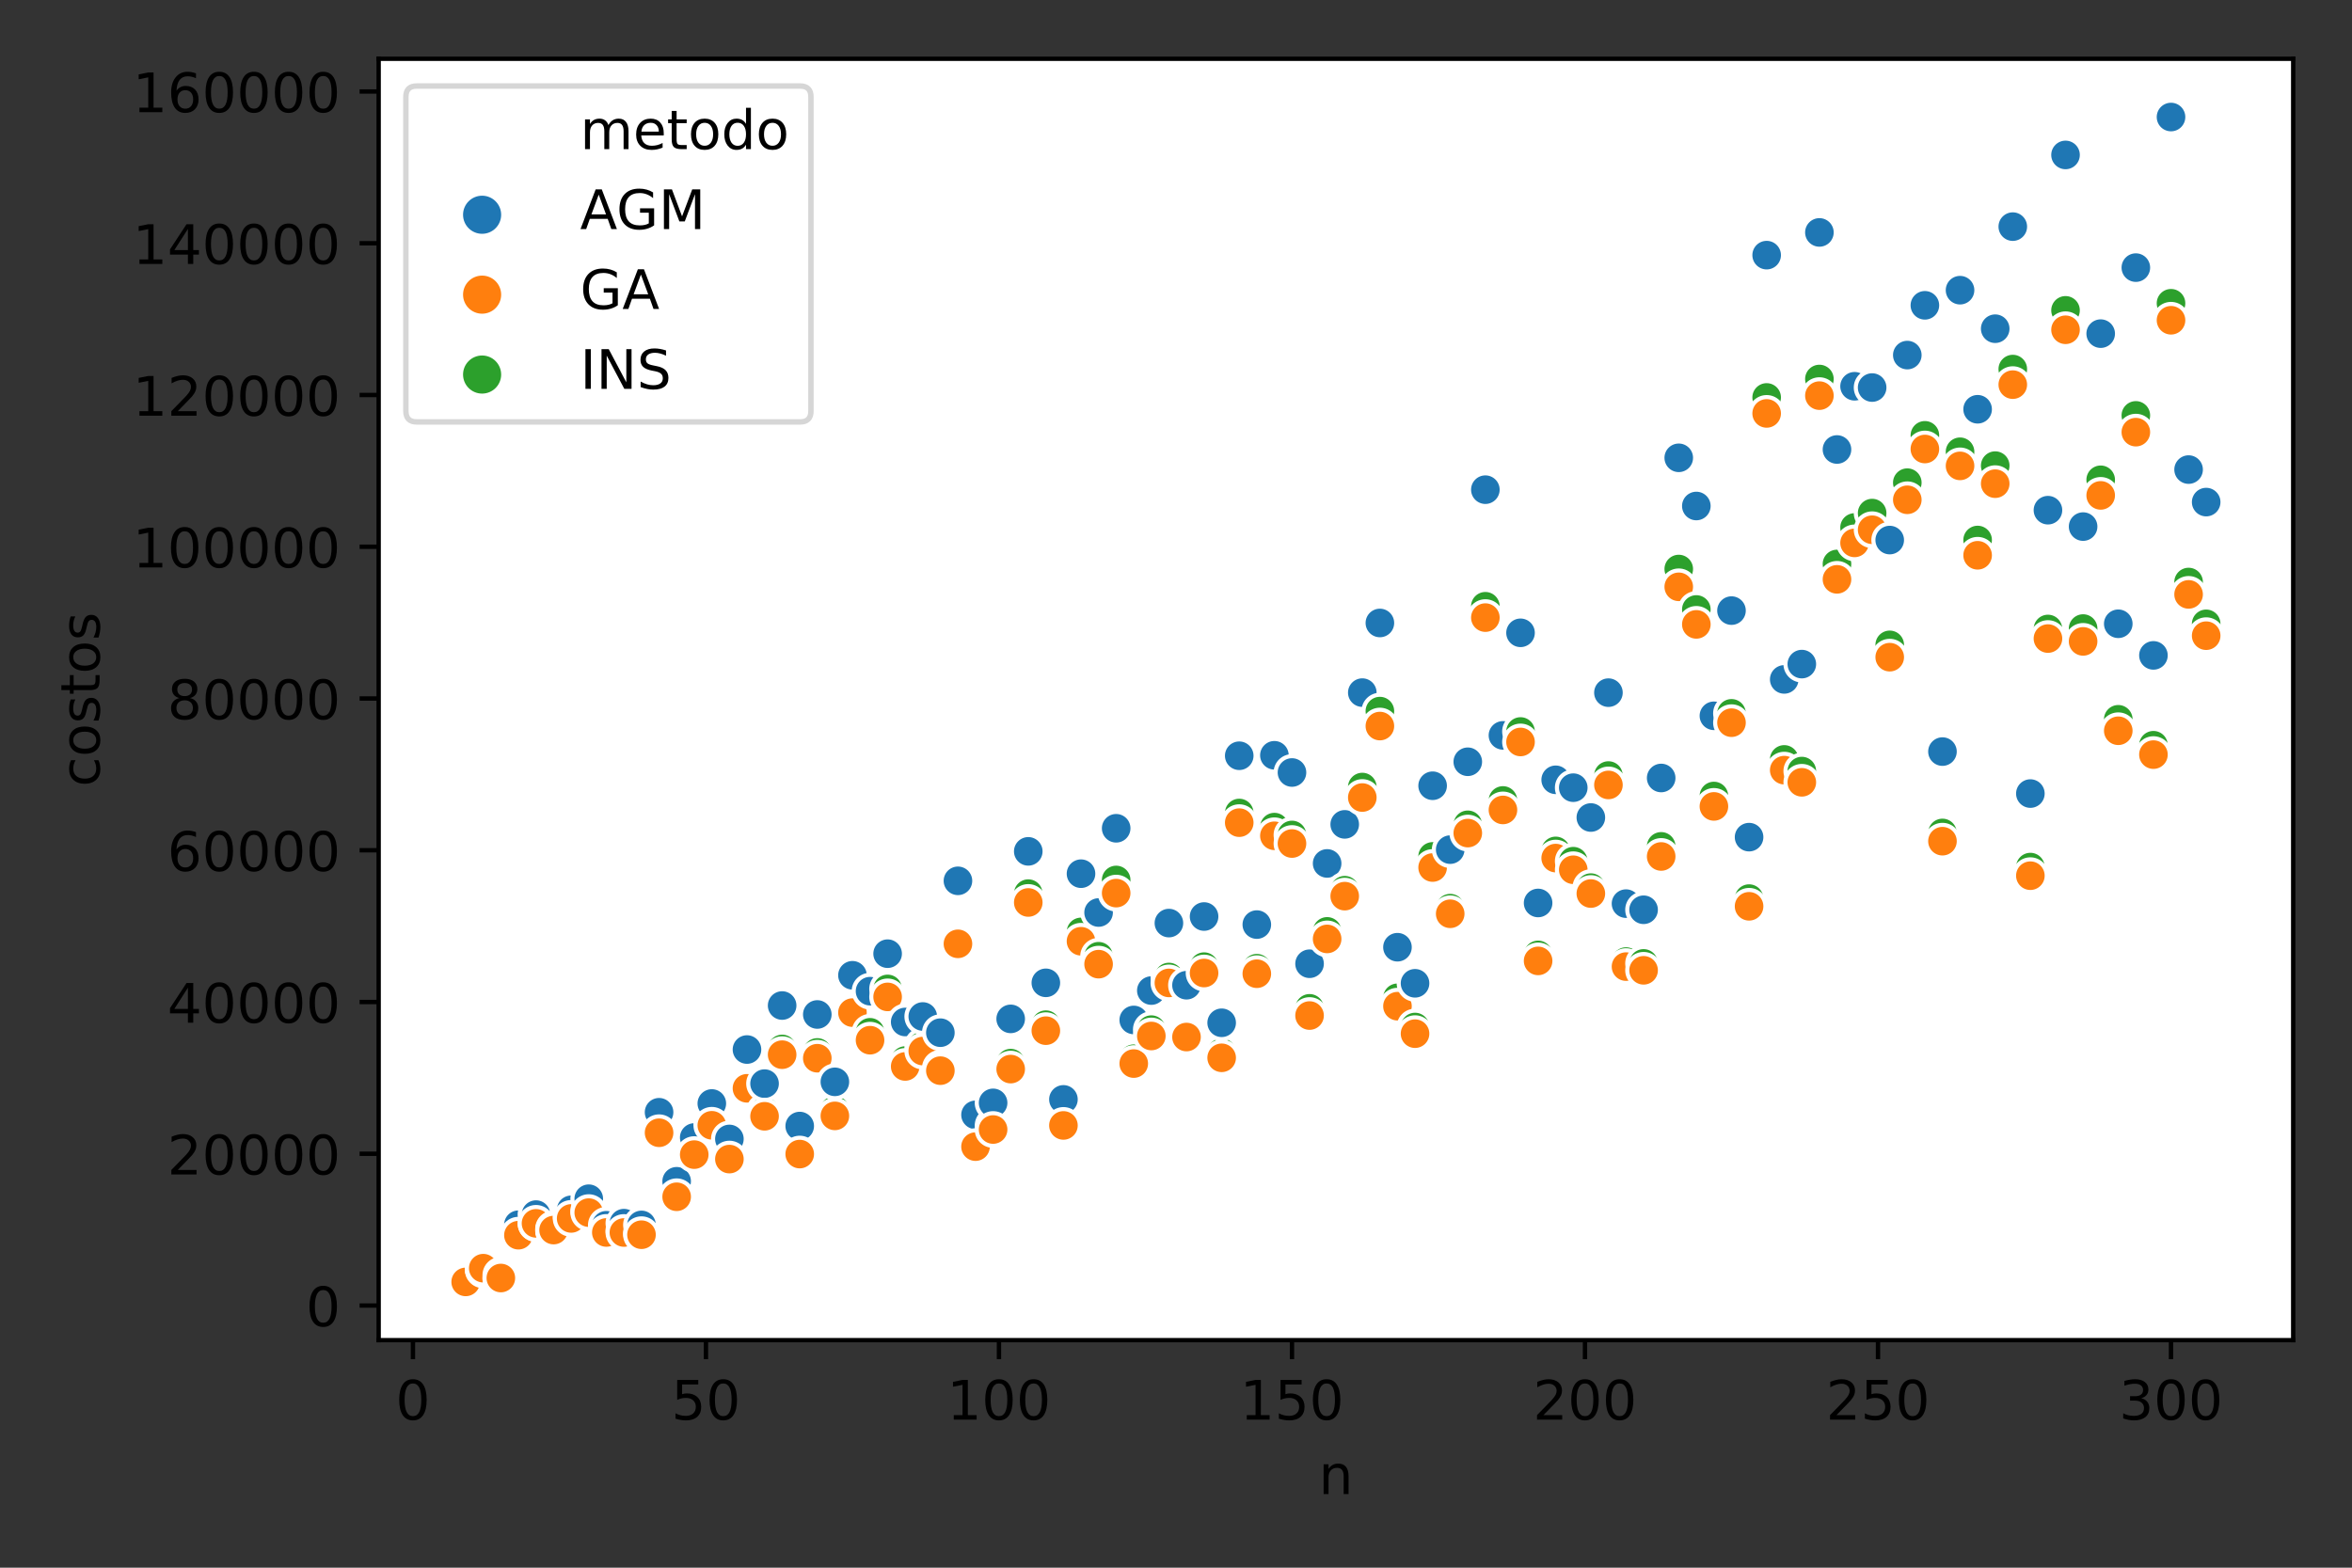 <?xml version="1.0" encoding="utf-8" standalone="no"?>
<!DOCTYPE svg PUBLIC "-//W3C//DTD SVG 1.1//EN"
  "http://www.w3.org/Graphics/SVG/1.1/DTD/svg11.dtd">
<!-- Created with matplotlib (https://matplotlib.org/) -->
<svg height="288pt" version="1.1" viewBox="0 0 432 288" width="432pt" xmlns="http://www.w3.org/2000/svg" xmlns:xlink="http://www.w3.org/1999/xlink">
 <rect x="0" y="0" width="432" height="288" fill="#333333" stroke="none"/>
 <defs>
  <style type="text/css">*{stroke-linecap:butt;stroke-linejoin:round;}</style>
 </defs>
 <g id="figure_1">
  <g id="patch_1">
   <path d="M 0 288 
L 432 288 
L 432 0 
L 0 0 
z
" style="fill:none;"/>
  </g>
  <g id="axes_1">
   <g id="patch_2">
    <path d="M 69.55 246.2 
L 421.2 246.2 
L 421.2 10.8 
L 69.55 10.8 
z
" style="fill:#ffffff;"/>
   </g>
   <g id="PathCollection_1">
    <defs>
     <path d="M 0 3 
C 0.796 3 1.559 2.684 2.121 2.121 
C 2.684 1.559 3 0.796 3 -0 
C 3 -0.796 2.684 -1.559 2.121 -2.121 
C 1.559 -2.684 0.796 -3 0 -3 
C -0.796 -3 -1.559 -2.684 -2.121 -2.121 
C -2.684 -1.559 -3 -0.796 -3 0 
C -3 0.796 -2.684 1.559 -2.121 2.121 
C -1.559 2.684 -0.796 3 0 3 
z
" id="C0_0_7b9eb59cf2"/>
    </defs>
    <g clip-path="url(#p6a733147fd)">
     <use style="fill:#2ca02c;stroke:#ffffff;stroke-width:0.75;" x="85.534" xlink:href="#C0_0_7b9eb59cf2" y="235.451"/>
    </g>
    <g clip-path="url(#p6a733147fd)">
     <use style="fill:#1f77b4;stroke:#ffffff;stroke-width:0.75;" x="85.534" xlink:href="#C0_0_7b9eb59cf2" y="235.075"/>
    </g>
    <g clip-path="url(#p6a733147fd)">
     <use style="fill:#ff7f0e;stroke:#ffffff;stroke-width:0.75;" x="85.534" xlink:href="#C0_0_7b9eb59cf2" y="235.5"/>
    </g>
    <g clip-path="url(#p6a733147fd)">
     <use style="fill:#2ca02c;stroke:#ffffff;stroke-width:0.75;" x="88.763" xlink:href="#C0_0_7b9eb59cf2" y="233.178"/>
    </g>
    <g clip-path="url(#p6a733147fd)">
     <use style="fill:#1f77b4;stroke:#ffffff;stroke-width:0.75;" x="88.763" xlink:href="#C0_0_7b9eb59cf2" y="233.284"/>
    </g>
    <g clip-path="url(#p6a733147fd)">
     <use style="fill:#ff7f0e;stroke:#ffffff;stroke-width:0.75;" x="88.763" xlink:href="#C0_0_7b9eb59cf2" y="232.977"/>
    </g>
    <g clip-path="url(#p6a733147fd)">
     <use style="fill:#2ca02c;stroke:#ffffff;stroke-width:0.75;" x="91.992" xlink:href="#C0_0_7b9eb59cf2" y="234.92"/>
    </g>
    <g clip-path="url(#p6a733147fd)">
     <use style="fill:#1f77b4;stroke:#ffffff;stroke-width:0.75;" x="91.992" xlink:href="#C0_0_7b9eb59cf2" y="234.262"/>
    </g>
    <g clip-path="url(#p6a733147fd)">
     <use style="fill:#ff7f0e;stroke:#ffffff;stroke-width:0.75;" x="91.992" xlink:href="#C0_0_7b9eb59cf2" y="234.786"/>
    </g>
    <g clip-path="url(#p6a733147fd)">
     <use style="fill:#2ca02c;stroke:#ffffff;stroke-width:0.75;" x="95.221" xlink:href="#C0_0_7b9eb59cf2" y="226.767"/>
    </g>
    <g clip-path="url(#p6a733147fd)">
     <use style="fill:#1f77b4;stroke:#ffffff;stroke-width:0.75;" x="95.221" xlink:href="#C0_0_7b9eb59cf2" y="224.997"/>
    </g>
    <g clip-path="url(#p6a733147fd)">
     <use style="fill:#ff7f0e;stroke:#ffffff;stroke-width:0.75;" x="95.221" xlink:href="#C0_0_7b9eb59cf2" y="226.917"/>
    </g>
    <g clip-path="url(#p6a733147fd)">
     <use style="fill:#2ca02c;stroke:#ffffff;stroke-width:0.75;" x="98.451" xlink:href="#C0_0_7b9eb59cf2" y="224.772"/>
    </g>
    <g clip-path="url(#p6a733147fd)">
     <use style="fill:#1f77b4;stroke:#ffffff;stroke-width:0.75;" x="98.451" xlink:href="#C0_0_7b9eb59cf2" y="223.134"/>
    </g>
    <g clip-path="url(#p6a733147fd)">
     <use style="fill:#ff7f0e;stroke:#ffffff;stroke-width:0.75;" x="98.451" xlink:href="#C0_0_7b9eb59cf2" y="224.743"/>
    </g>
    <g clip-path="url(#p6a733147fd)">
     <use style="fill:#2ca02c;stroke:#ffffff;stroke-width:0.75;" x="101.68" xlink:href="#C0_0_7b9eb59cf2" y="226.156"/>
    </g>
    <g clip-path="url(#p6a733147fd)">
     <use style="fill:#1f77b4;stroke:#ffffff;stroke-width:0.75;" x="101.68" xlink:href="#C0_0_7b9eb59cf2" y="225.749"/>
    </g>
    <g clip-path="url(#p6a733147fd)">
     <use style="fill:#ff7f0e;stroke:#ffffff;stroke-width:0.75;" x="101.68" xlink:href="#C0_0_7b9eb59cf2" y="225.977"/>
    </g>
    <g clip-path="url(#p6a733147fd)">
     <use style="fill:#2ca02c;stroke:#ffffff;stroke-width:0.75;" x="104.909" xlink:href="#C0_0_7b9eb59cf2" y="223.473"/>
    </g>
    <g clip-path="url(#p6a733147fd)">
     <use style="fill:#1f77b4;stroke:#ffffff;stroke-width:0.75;" x="104.909" xlink:href="#C0_0_7b9eb59cf2" y="222.255"/>
    </g>
    <g clip-path="url(#p6a733147fd)">
     <use style="fill:#ff7f0e;stroke:#ffffff;stroke-width:0.75;" x="104.909" xlink:href="#C0_0_7b9eb59cf2" y="223.838"/>
    </g>
    <g clip-path="url(#p6a733147fd)">
     <use style="fill:#2ca02c;stroke:#ffffff;stroke-width:0.75;" x="108.138" xlink:href="#C0_0_7b9eb59cf2" y="222.437"/>
    </g>
    <g clip-path="url(#p6a733147fd)">
     <use style="fill:#1f77b4;stroke:#ffffff;stroke-width:0.75;" x="108.138" xlink:href="#C0_0_7b9eb59cf2" y="220.217"/>
    </g>
    <g clip-path="url(#p6a733147fd)">
     <use style="fill:#ff7f0e;stroke:#ffffff;stroke-width:0.75;" x="108.138" xlink:href="#C0_0_7b9eb59cf2" y="222.77"/>
    </g>
    <g clip-path="url(#p6a733147fd)">
     <use style="fill:#2ca02c;stroke:#ffffff;stroke-width:0.75;" x="111.367" xlink:href="#C0_0_7b9eb59cf2" y="225.879"/>
    </g>
    <g clip-path="url(#p6a733147fd)">
     <use style="fill:#1f77b4;stroke:#ffffff;stroke-width:0.75;" x="111.367" xlink:href="#C0_0_7b9eb59cf2" y="225.093"/>
    </g>
    <g clip-path="url(#p6a733147fd)">
     <use style="fill:#ff7f0e;stroke:#ffffff;stroke-width:0.75;" x="111.367" xlink:href="#C0_0_7b9eb59cf2" y="226.417"/>
    </g>
    <g clip-path="url(#p6a733147fd)">
     <use style="fill:#2ca02c;stroke:#ffffff;stroke-width:0.75;" x="114.596" xlink:href="#C0_0_7b9eb59cf2" y="226.042"/>
    </g>
    <g clip-path="url(#p6a733147fd)">
     <use style="fill:#1f77b4;stroke:#ffffff;stroke-width:0.75;" x="114.596" xlink:href="#C0_0_7b9eb59cf2" y="224.705"/>
    </g>
    <g clip-path="url(#p6a733147fd)">
     <use style="fill:#ff7f0e;stroke:#ffffff;stroke-width:0.75;" x="114.596" xlink:href="#C0_0_7b9eb59cf2" y="226.424"/>
    </g>
    <g clip-path="url(#p6a733147fd)">
     <use style="fill:#2ca02c;stroke:#ffffff;stroke-width:0.75;" x="117.825" xlink:href="#C0_0_7b9eb59cf2" y="226.527"/>
    </g>
    <g clip-path="url(#p6a733147fd)">
     <use style="fill:#1f77b4;stroke:#ffffff;stroke-width:0.75;" x="117.825" xlink:href="#C0_0_7b9eb59cf2" y="225.03"/>
    </g>
    <g clip-path="url(#p6a733147fd)">
     <use style="fill:#ff7f0e;stroke:#ffffff;stroke-width:0.75;" x="117.825" xlink:href="#C0_0_7b9eb59cf2" y="226.83"/>
    </g>
    <g clip-path="url(#p6a733147fd)">
     <use style="fill:#2ca02c;stroke:#ffffff;stroke-width:0.75;" x="121.054" xlink:href="#C0_0_7b9eb59cf2" y="208.162"/>
    </g>
    <g clip-path="url(#p6a733147fd)">
     <use style="fill:#1f77b4;stroke:#ffffff;stroke-width:0.75;" x="121.054" xlink:href="#C0_0_7b9eb59cf2" y="204.333"/>
    </g>
    <g clip-path="url(#p6a733147fd)">
     <use style="fill:#ff7f0e;stroke:#ffffff;stroke-width:0.75;" x="121.054" xlink:href="#C0_0_7b9eb59cf2" y="208.098"/>
    </g>
    <g clip-path="url(#p6a733147fd)">
     <use style="fill:#2ca02c;stroke:#ffffff;stroke-width:0.75;" x="124.283" xlink:href="#C0_0_7b9eb59cf2" y="219.145"/>
    </g>
    <g clip-path="url(#p6a733147fd)">
     <use style="fill:#1f77b4;stroke:#ffffff;stroke-width:0.75;" x="124.283" xlink:href="#C0_0_7b9eb59cf2" y="217.013"/>
    </g>
    <g clip-path="url(#p6a733147fd)">
     <use style="fill:#ff7f0e;stroke:#ffffff;stroke-width:0.75;" x="124.283" xlink:href="#C0_0_7b9eb59cf2" y="219.859"/>
    </g>
    <g clip-path="url(#p6a733147fd)">
     <use style="fill:#2ca02c;stroke:#ffffff;stroke-width:0.75;" x="127.513" xlink:href="#C0_0_7b9eb59cf2" y="211.673"/>
    </g>
    <g clip-path="url(#p6a733147fd)">
     <use style="fill:#1f77b4;stroke:#ffffff;stroke-width:0.75;" x="127.513" xlink:href="#C0_0_7b9eb59cf2" y="208.972"/>
    </g>
    <g clip-path="url(#p6a733147fd)">
     <use style="fill:#ff7f0e;stroke:#ffffff;stroke-width:0.75;" x="127.513" xlink:href="#C0_0_7b9eb59cf2" y="212.115"/>
    </g>
    <g clip-path="url(#p6a733147fd)">
     <use style="fill:#2ca02c;stroke:#ffffff;stroke-width:0.75;" x="130.742" xlink:href="#C0_0_7b9eb59cf2" y="205.911"/>
    </g>
    <g clip-path="url(#p6a733147fd)">
     <use style="fill:#1f77b4;stroke:#ffffff;stroke-width:0.75;" x="130.742" xlink:href="#C0_0_7b9eb59cf2" y="202.721"/>
    </g>
    <g clip-path="url(#p6a733147fd)">
     <use style="fill:#ff7f0e;stroke:#ffffff;stroke-width:0.75;" x="130.742" xlink:href="#C0_0_7b9eb59cf2" y="206.728"/>
    </g>
    <g clip-path="url(#p6a733147fd)">
     <use style="fill:#2ca02c;stroke:#ffffff;stroke-width:0.75;" x="133.971" xlink:href="#C0_0_7b9eb59cf2" y="212.412"/>
    </g>
    <g clip-path="url(#p6a733147fd)">
     <use style="fill:#1f77b4;stroke:#ffffff;stroke-width:0.75;" x="133.971" xlink:href="#C0_0_7b9eb59cf2" y="209.237"/>
    </g>
    <g clip-path="url(#p6a733147fd)">
     <use style="fill:#ff7f0e;stroke:#ffffff;stroke-width:0.75;" x="133.971" xlink:href="#C0_0_7b9eb59cf2" y="212.936"/>
    </g>
    <g clip-path="url(#p6a733147fd)">
     <use style="fill:#2ca02c;stroke:#ffffff;stroke-width:0.75;" x="137.2" xlink:href="#C0_0_7b9eb59cf2" y="199.887"/>
    </g>
    <g clip-path="url(#p6a733147fd)">
     <use style="fill:#1f77b4;stroke:#ffffff;stroke-width:0.75;" x="137.2" xlink:href="#C0_0_7b9eb59cf2" y="192.81"/>
    </g>
    <g clip-path="url(#p6a733147fd)">
     <use style="fill:#ff7f0e;stroke:#ffffff;stroke-width:0.75;" x="137.2" xlink:href="#C0_0_7b9eb59cf2" y="199.933"/>
    </g>
    <g clip-path="url(#p6a733147fd)">
     <use style="fill:#2ca02c;stroke:#ffffff;stroke-width:0.75;" x="140.429" xlink:href="#C0_0_7b9eb59cf2" y="204.185"/>
    </g>
    <g clip-path="url(#p6a733147fd)">
     <use style="fill:#1f77b4;stroke:#ffffff;stroke-width:0.75;" x="140.429" xlink:href="#C0_0_7b9eb59cf2" y="199.072"/>
    </g>
    <g clip-path="url(#p6a733147fd)">
     <use style="fill:#ff7f0e;stroke:#ffffff;stroke-width:0.75;" x="140.429" xlink:href="#C0_0_7b9eb59cf2" y="205.074"/>
    </g>
    <g clip-path="url(#p6a733147fd)">
     <use style="fill:#2ca02c;stroke:#ffffff;stroke-width:0.75;" x="143.658" xlink:href="#C0_0_7b9eb59cf2" y="192.702"/>
    </g>
    <g clip-path="url(#p6a733147fd)">
     <use style="fill:#1f77b4;stroke:#ffffff;stroke-width:0.75;" x="143.658" xlink:href="#C0_0_7b9eb59cf2" y="184.726"/>
    </g>
    <g clip-path="url(#p6a733147fd)">
     <use style="fill:#ff7f0e;stroke:#ffffff;stroke-width:0.75;" x="143.658" xlink:href="#C0_0_7b9eb59cf2" y="193.755"/>
    </g>
    <g clip-path="url(#p6a733147fd)">
     <use style="fill:#2ca02c;stroke:#ffffff;stroke-width:0.75;" x="146.887" xlink:href="#C0_0_7b9eb59cf2" y="211.74"/>
    </g>
    <g clip-path="url(#p6a733147fd)">
     <use style="fill:#1f77b4;stroke:#ffffff;stroke-width:0.75;" x="146.887" xlink:href="#C0_0_7b9eb59cf2" y="206.867"/>
    </g>
    <g clip-path="url(#p6a733147fd)">
     <use style="fill:#ff7f0e;stroke:#ffffff;stroke-width:0.75;" x="146.887" xlink:href="#C0_0_7b9eb59cf2" y="212.015"/>
    </g>
    <g clip-path="url(#p6a733147fd)">
     <use style="fill:#2ca02c;stroke:#ffffff;stroke-width:0.75;" x="150.116" xlink:href="#C0_0_7b9eb59cf2" y="193.346"/>
    </g>
    <g clip-path="url(#p6a733147fd)">
     <use style="fill:#1f77b4;stroke:#ffffff;stroke-width:0.75;" x="150.116" xlink:href="#C0_0_7b9eb59cf2" y="186.37"/>
    </g>
    <g clip-path="url(#p6a733147fd)">
     <use style="fill:#ff7f0e;stroke:#ffffff;stroke-width:0.75;" x="150.116" xlink:href="#C0_0_7b9eb59cf2" y="194.406"/>
    </g>
    <g clip-path="url(#p6a733147fd)">
     <use style="fill:#2ca02c;stroke:#ffffff;stroke-width:0.75;" x="153.345" xlink:href="#C0_0_7b9eb59cf2" y="203.941"/>
    </g>
    <g clip-path="url(#p6a733147fd)">
     <use style="fill:#1f77b4;stroke:#ffffff;stroke-width:0.75;" x="153.345" xlink:href="#C0_0_7b9eb59cf2" y="198.744"/>
    </g>
    <g clip-path="url(#p6a733147fd)">
     <use style="fill:#ff7f0e;stroke:#ffffff;stroke-width:0.75;" x="153.345" xlink:href="#C0_0_7b9eb59cf2" y="205.002"/>
    </g>
    <g clip-path="url(#p6a733147fd)">
     <use style="fill:#2ca02c;stroke:#ffffff;stroke-width:0.75;" x="156.574" xlink:href="#C0_0_7b9eb59cf2" y="185.488"/>
    </g>
    <g clip-path="url(#p6a733147fd)">
     <use style="fill:#1f77b4;stroke:#ffffff;stroke-width:0.75;" x="156.574" xlink:href="#C0_0_7b9eb59cf2" y="179.169"/>
    </g>
    <g clip-path="url(#p6a733147fd)">
     <use style="fill:#ff7f0e;stroke:#ffffff;stroke-width:0.75;" x="156.574" xlink:href="#C0_0_7b9eb59cf2" y="186.027"/>
    </g>
    <g clip-path="url(#p6a733147fd)">
     <use style="fill:#2ca02c;stroke:#ffffff;stroke-width:0.75;" x="159.804" xlink:href="#C0_0_7b9eb59cf2" y="189.645"/>
    </g>
    <g clip-path="url(#p6a733147fd)">
     <use style="fill:#1f77b4;stroke:#ffffff;stroke-width:0.75;" x="159.804" xlink:href="#C0_0_7b9eb59cf2" y="182.09"/>
    </g>
    <g clip-path="url(#p6a733147fd)">
     <use style="fill:#ff7f0e;stroke:#ffffff;stroke-width:0.75;" x="159.804" xlink:href="#C0_0_7b9eb59cf2" y="191.096"/>
    </g>
    <g clip-path="url(#p6a733147fd)">
     <use style="fill:#2ca02c;stroke:#ffffff;stroke-width:0.75;" x="163.033" xlink:href="#C0_0_7b9eb59cf2" y="181.676"/>
    </g>
    <g clip-path="url(#p6a733147fd)">
     <use style="fill:#1f77b4;stroke:#ffffff;stroke-width:0.75;" x="163.033" xlink:href="#C0_0_7b9eb59cf2" y="175.202"/>
    </g>
    <g clip-path="url(#p6a733147fd)">
     <use style="fill:#ff7f0e;stroke:#ffffff;stroke-width:0.75;" x="163.033" xlink:href="#C0_0_7b9eb59cf2" y="183.141"/>
    </g>
    <g clip-path="url(#p6a733147fd)">
     <use style="fill:#2ca02c;stroke:#ffffff;stroke-width:0.75;" x="166.262" xlink:href="#C0_0_7b9eb59cf2" y="194.834"/>
    </g>
    <g clip-path="url(#p6a733147fd)">
     <use style="fill:#1f77b4;stroke:#ffffff;stroke-width:0.75;" x="166.262" xlink:href="#C0_0_7b9eb59cf2" y="187.749"/>
    </g>
    <g clip-path="url(#p6a733147fd)">
     <use style="fill:#ff7f0e;stroke:#ffffff;stroke-width:0.75;" x="166.262" xlink:href="#C0_0_7b9eb59cf2" y="195.919"/>
    </g>
    <g clip-path="url(#p6a733147fd)">
     <use style="fill:#2ca02c;stroke:#ffffff;stroke-width:0.75;" x="169.491" xlink:href="#C0_0_7b9eb59cf2" y="192.09"/>
    </g>
    <g clip-path="url(#p6a733147fd)">
     <use style="fill:#1f77b4;stroke:#ffffff;stroke-width:0.75;" x="169.491" xlink:href="#C0_0_7b9eb59cf2" y="186.74"/>
    </g>
    <g clip-path="url(#p6a733147fd)">
     <use style="fill:#ff7f0e;stroke:#ffffff;stroke-width:0.75;" x="169.491" xlink:href="#C0_0_7b9eb59cf2" y="193.089"/>
    </g>
    <g clip-path="url(#p6a733147fd)">
     <use style="fill:#2ca02c;stroke:#ffffff;stroke-width:0.75;" x="172.72" xlink:href="#C0_0_7b9eb59cf2" y="196.24"/>
    </g>
    <g clip-path="url(#p6a733147fd)">
     <use style="fill:#1f77b4;stroke:#ffffff;stroke-width:0.75;" x="172.72" xlink:href="#C0_0_7b9eb59cf2" y="189.716"/>
    </g>
    <g clip-path="url(#p6a733147fd)">
     <use style="fill:#ff7f0e;stroke:#ffffff;stroke-width:0.75;" x="172.72" xlink:href="#C0_0_7b9eb59cf2" y="196.691"/>
    </g>
    <g clip-path="url(#p6a733147fd)">
     <use style="fill:#2ca02c;stroke:#ffffff;stroke-width:0.75;" x="175.949" xlink:href="#C0_0_7b9eb59cf2" y="173.033"/>
    </g>
    <g clip-path="url(#p6a733147fd)">
     <use style="fill:#1f77b4;stroke:#ffffff;stroke-width:0.75;" x="175.949" xlink:href="#C0_0_7b9eb59cf2" y="161.817"/>
    </g>
    <g clip-path="url(#p6a733147fd)">
     <use style="fill:#ff7f0e;stroke:#ffffff;stroke-width:0.75;" x="175.949" xlink:href="#C0_0_7b9eb59cf2" y="173.391"/>
    </g>
    <g clip-path="url(#p6a733147fd)">
     <use style="fill:#2ca02c;stroke:#ffffff;stroke-width:0.75;" x="179.178" xlink:href="#C0_0_7b9eb59cf2" y="210.187"/>
    </g>
    <g clip-path="url(#p6a733147fd)">
     <use style="fill:#1f77b4;stroke:#ffffff;stroke-width:0.75;" x="179.178" xlink:href="#C0_0_7b9eb59cf2" y="204.808"/>
    </g>
    <g clip-path="url(#p6a733147fd)">
     <use style="fill:#ff7f0e;stroke:#ffffff;stroke-width:0.75;" x="179.178" xlink:href="#C0_0_7b9eb59cf2" y="210.649"/>
    </g>
    <g clip-path="url(#p6a733147fd)">
     <use style="fill:#2ca02c;stroke:#ffffff;stroke-width:0.75;" x="182.407" xlink:href="#C0_0_7b9eb59cf2" y="206.768"/>
    </g>
    <g clip-path="url(#p6a733147fd)">
     <use style="fill:#1f77b4;stroke:#ffffff;stroke-width:0.75;" x="182.407" xlink:href="#C0_0_7b9eb59cf2" y="202.608"/>
    </g>
    <g clip-path="url(#p6a733147fd)">
     <use style="fill:#ff7f0e;stroke:#ffffff;stroke-width:0.75;" x="182.407" xlink:href="#C0_0_7b9eb59cf2" y="207.504"/>
    </g>
    <g clip-path="url(#p6a733147fd)">
     <use style="fill:#2ca02c;stroke:#ffffff;stroke-width:0.75;" x="185.636" xlink:href="#C0_0_7b9eb59cf2" y="195.308"/>
    </g>
    <g clip-path="url(#p6a733147fd)">
     <use style="fill:#1f77b4;stroke:#ffffff;stroke-width:0.75;" x="185.636" xlink:href="#C0_0_7b9eb59cf2" y="187.179"/>
    </g>
    <g clip-path="url(#p6a733147fd)">
     <use style="fill:#ff7f0e;stroke:#ffffff;stroke-width:0.75;" x="185.636" xlink:href="#C0_0_7b9eb59cf2" y="196.403"/>
    </g>
    <g clip-path="url(#p6a733147fd)">
     <use style="fill:#2ca02c;stroke:#ffffff;stroke-width:0.75;" x="188.866" xlink:href="#C0_0_7b9eb59cf2" y="164.168"/>
    </g>
    <g clip-path="url(#p6a733147fd)">
     <use style="fill:#1f77b4;stroke:#ffffff;stroke-width:0.75;" x="188.866" xlink:href="#C0_0_7b9eb59cf2" y="156.403"/>
    </g>
    <g clip-path="url(#p6a733147fd)">
     <use style="fill:#ff7f0e;stroke:#ffffff;stroke-width:0.75;" x="188.866" xlink:href="#C0_0_7b9eb59cf2" y="165.793"/>
    </g>
    <g clip-path="url(#p6a733147fd)">
     <use style="fill:#2ca02c;stroke:#ffffff;stroke-width:0.75;" x="192.095" xlink:href="#C0_0_7b9eb59cf2" y="188.247"/>
    </g>
    <g clip-path="url(#p6a733147fd)">
     <use style="fill:#1f77b4;stroke:#ffffff;stroke-width:0.75;" x="192.095" xlink:href="#C0_0_7b9eb59cf2" y="180.556"/>
    </g>
    <g clip-path="url(#p6a733147fd)">
     <use style="fill:#ff7f0e;stroke:#ffffff;stroke-width:0.75;" x="192.095" xlink:href="#C0_0_7b9eb59cf2" y="189.346"/>
    </g>
    <g clip-path="url(#p6a733147fd)">
     <use style="fill:#2ca02c;stroke:#ffffff;stroke-width:0.75;" x="195.324" xlink:href="#C0_0_7b9eb59cf2" y="205.992"/>
    </g>
    <g clip-path="url(#p6a733147fd)">
     <use style="fill:#1f77b4;stroke:#ffffff;stroke-width:0.75;" x="195.324" xlink:href="#C0_0_7b9eb59cf2" y="201.969"/>
    </g>
    <g clip-path="url(#p6a733147fd)">
     <use style="fill:#ff7f0e;stroke:#ffffff;stroke-width:0.75;" x="195.324" xlink:href="#C0_0_7b9eb59cf2" y="206.754"/>
    </g>
    <g clip-path="url(#p6a733147fd)">
     <use style="fill:#2ca02c;stroke:#ffffff;stroke-width:0.75;" x="198.553" xlink:href="#C0_0_7b9eb59cf2" y="171.201"/>
    </g>
    <g clip-path="url(#p6a733147fd)">
     <use style="fill:#1f77b4;stroke:#ffffff;stroke-width:0.75;" x="198.553" xlink:href="#C0_0_7b9eb59cf2" y="160.506"/>
    </g>
    <g clip-path="url(#p6a733147fd)">
     <use style="fill:#ff7f0e;stroke:#ffffff;stroke-width:0.75;" x="198.553" xlink:href="#C0_0_7b9eb59cf2" y="172.919"/>
    </g>
    <g clip-path="url(#p6a733147fd)">
     <use style="fill:#2ca02c;stroke:#ffffff;stroke-width:0.75;" x="201.782" xlink:href="#C0_0_7b9eb59cf2" y="175.672"/>
    </g>
    <g clip-path="url(#p6a733147fd)">
     <use style="fill:#1f77b4;stroke:#ffffff;stroke-width:0.75;" x="201.782" xlink:href="#C0_0_7b9eb59cf2" y="167.637"/>
    </g>
    <g clip-path="url(#p6a733147fd)">
     <use style="fill:#ff7f0e;stroke:#ffffff;stroke-width:0.75;" x="201.782" xlink:href="#C0_0_7b9eb59cf2" y="177.127"/>
    </g>
    <g clip-path="url(#p6a733147fd)">
     <use style="fill:#2ca02c;stroke:#ffffff;stroke-width:0.75;" x="205.011" xlink:href="#C0_0_7b9eb59cf2" y="161.661"/>
    </g>
    <g clip-path="url(#p6a733147fd)">
     <use style="fill:#1f77b4;stroke:#ffffff;stroke-width:0.75;" x="205.011" xlink:href="#C0_0_7b9eb59cf2" y="152.163"/>
    </g>
    <g clip-path="url(#p6a733147fd)">
     <use style="fill:#ff7f0e;stroke:#ffffff;stroke-width:0.75;" x="205.011" xlink:href="#C0_0_7b9eb59cf2" y="164.074"/>
    </g>
    <g clip-path="url(#p6a733147fd)">
     <use style="fill:#2ca02c;stroke:#ffffff;stroke-width:0.75;" x="208.24" xlink:href="#C0_0_7b9eb59cf2" y="194.5"/>
    </g>
    <g clip-path="url(#p6a733147fd)">
     <use style="fill:#1f77b4;stroke:#ffffff;stroke-width:0.75;" x="208.24" xlink:href="#C0_0_7b9eb59cf2" y="187.377"/>
    </g>
    <g clip-path="url(#p6a733147fd)">
     <use style="fill:#ff7f0e;stroke:#ffffff;stroke-width:0.75;" x="208.24" xlink:href="#C0_0_7b9eb59cf2" y="195.389"/>
    </g>
    <g clip-path="url(#p6a733147fd)">
     <use style="fill:#2ca02c;stroke:#ffffff;stroke-width:0.75;" x="211.469" xlink:href="#C0_0_7b9eb59cf2" y="189.154"/>
    </g>
    <g clip-path="url(#p6a733147fd)">
     <use style="fill:#1f77b4;stroke:#ffffff;stroke-width:0.75;" x="211.469" xlink:href="#C0_0_7b9eb59cf2" y="181.977"/>
    </g>
    <g clip-path="url(#p6a733147fd)">
     <use style="fill:#ff7f0e;stroke:#ffffff;stroke-width:0.75;" x="211.469" xlink:href="#C0_0_7b9eb59cf2" y="190.324"/>
    </g>
    <g clip-path="url(#p6a733147fd)">
     <use style="fill:#2ca02c;stroke:#ffffff;stroke-width:0.75;" x="214.698" xlink:href="#C0_0_7b9eb59cf2" y="179.487"/>
    </g>
    <g clip-path="url(#p6a733147fd)">
     <use style="fill:#1f77b4;stroke:#ffffff;stroke-width:0.75;" x="214.698" xlink:href="#C0_0_7b9eb59cf2" y="169.579"/>
    </g>
    <g clip-path="url(#p6a733147fd)">
     <use style="fill:#ff7f0e;stroke:#ffffff;stroke-width:0.75;" x="214.698" xlink:href="#C0_0_7b9eb59cf2" y="180.572"/>
    </g>
    <g clip-path="url(#p6a733147fd)">
     <use style="fill:#2ca02c;stroke:#ffffff;stroke-width:0.75;" x="217.928" xlink:href="#C0_0_7b9eb59cf2" y="190.011"/>
    </g>
    <g clip-path="url(#p6a733147fd)">
     <use style="fill:#1f77b4;stroke:#ffffff;stroke-width:0.75;" x="217.928" xlink:href="#C0_0_7b9eb59cf2" y="180.995"/>
    </g>
    <g clip-path="url(#p6a733147fd)">
     <use style="fill:#ff7f0e;stroke:#ffffff;stroke-width:0.75;" x="217.928" xlink:href="#C0_0_7b9eb59cf2" y="190.515"/>
    </g>
    <g clip-path="url(#p6a733147fd)">
     <use style="fill:#2ca02c;stroke:#ffffff;stroke-width:0.75;" x="221.157" xlink:href="#C0_0_7b9eb59cf2" y="177.58"/>
    </g>
    <g clip-path="url(#p6a733147fd)">
     <use style="fill:#1f77b4;stroke:#ffffff;stroke-width:0.75;" x="221.157" xlink:href="#C0_0_7b9eb59cf2" y="168.376"/>
    </g>
    <g clip-path="url(#p6a733147fd)">
     <use style="fill:#ff7f0e;stroke:#ffffff;stroke-width:0.75;" x="221.157" xlink:href="#C0_0_7b9eb59cf2" y="178.754"/>
    </g>
    <g clip-path="url(#p6a733147fd)">
     <use style="fill:#2ca02c;stroke:#ffffff;stroke-width:0.75;" x="224.386" xlink:href="#C0_0_7b9eb59cf2" y="193.365"/>
    </g>
    <g clip-path="url(#p6a733147fd)">
     <use style="fill:#1f77b4;stroke:#ffffff;stroke-width:0.75;" x="224.386" xlink:href="#C0_0_7b9eb59cf2" y="187.895"/>
    </g>
    <g clip-path="url(#p6a733147fd)">
     <use style="fill:#ff7f0e;stroke:#ffffff;stroke-width:0.75;" x="224.386" xlink:href="#C0_0_7b9eb59cf2" y="194.331"/>
    </g>
    <g clip-path="url(#p6a733147fd)">
     <use style="fill:#2ca02c;stroke:#ffffff;stroke-width:0.75;" x="227.615" xlink:href="#C0_0_7b9eb59cf2" y="149.357"/>
    </g>
    <g clip-path="url(#p6a733147fd)">
     <use style="fill:#1f77b4;stroke:#ffffff;stroke-width:0.75;" x="227.615" xlink:href="#C0_0_7b9eb59cf2" y="138.838"/>
    </g>
    <g clip-path="url(#p6a733147fd)">
     <use style="fill:#ff7f0e;stroke:#ffffff;stroke-width:0.75;" x="227.615" xlink:href="#C0_0_7b9eb59cf2" y="151.13"/>
    </g>
    <g clip-path="url(#p6a733147fd)">
     <use style="fill:#2ca02c;stroke:#ffffff;stroke-width:0.75;" x="230.844" xlink:href="#C0_0_7b9eb59cf2" y="177.87"/>
    </g>
    <g clip-path="url(#p6a733147fd)">
     <use style="fill:#1f77b4;stroke:#ffffff;stroke-width:0.75;" x="230.844" xlink:href="#C0_0_7b9eb59cf2" y="169.855"/>
    </g>
    <g clip-path="url(#p6a733147fd)">
     <use style="fill:#ff7f0e;stroke:#ffffff;stroke-width:0.75;" x="230.844" xlink:href="#C0_0_7b9eb59cf2" y="178.883"/>
    </g>
    <g clip-path="url(#p6a733147fd)">
     <use style="fill:#2ca02c;stroke:#ffffff;stroke-width:0.75;" x="234.073" xlink:href="#C0_0_7b9eb59cf2" y="151.948"/>
    </g>
    <g clip-path="url(#p6a733147fd)">
     <use style="fill:#1f77b4;stroke:#ffffff;stroke-width:0.75;" x="234.073" xlink:href="#C0_0_7b9eb59cf2" y="138.753"/>
    </g>
    <g clip-path="url(#p6a733147fd)">
     <use style="fill:#ff7f0e;stroke:#ffffff;stroke-width:0.75;" x="234.073" xlink:href="#C0_0_7b9eb59cf2" y="153.543"/>
    </g>
    <g clip-path="url(#p6a733147fd)">
     <use style="fill:#2ca02c;stroke:#ffffff;stroke-width:0.75;" x="237.302" xlink:href="#C0_0_7b9eb59cf2" y="153.392"/>
    </g>
    <g clip-path="url(#p6a733147fd)">
     <use style="fill:#1f77b4;stroke:#ffffff;stroke-width:0.75;" x="237.302" xlink:href="#C0_0_7b9eb59cf2" y="141.917"/>
    </g>
    <g clip-path="url(#p6a733147fd)">
     <use style="fill:#ff7f0e;stroke:#ffffff;stroke-width:0.75;" x="237.302" xlink:href="#C0_0_7b9eb59cf2" y="154.966"/>
    </g>
    <g clip-path="url(#p6a733147fd)">
     <use style="fill:#2ca02c;stroke:#ffffff;stroke-width:0.75;" x="240.531" xlink:href="#C0_0_7b9eb59cf2" y="185.241"/>
    </g>
    <g clip-path="url(#p6a733147fd)">
     <use style="fill:#1f77b4;stroke:#ffffff;stroke-width:0.75;" x="240.531" xlink:href="#C0_0_7b9eb59cf2" y="177.049"/>
    </g>
    <g clip-path="url(#p6a733147fd)">
     <use style="fill:#ff7f0e;stroke:#ffffff;stroke-width:0.75;" x="240.531" xlink:href="#C0_0_7b9eb59cf2" y="186.567"/>
    </g>
    <g clip-path="url(#p6a733147fd)">
     <use style="fill:#2ca02c;stroke:#ffffff;stroke-width:0.75;" x="243.76" xlink:href="#C0_0_7b9eb59cf2" y="171.104"/>
    </g>
    <g clip-path="url(#p6a733147fd)">
     <use style="fill:#1f77b4;stroke:#ffffff;stroke-width:0.75;" x="243.76" xlink:href="#C0_0_7b9eb59cf2" y="158.621"/>
    </g>
    <g clip-path="url(#p6a733147fd)">
     <use style="fill:#ff7f0e;stroke:#ffffff;stroke-width:0.75;" x="243.76" xlink:href="#C0_0_7b9eb59cf2" y="172.491"/>
    </g>
    <g clip-path="url(#p6a733147fd)">
     <use style="fill:#2ca02c;stroke:#ffffff;stroke-width:0.75;" x="246.99" xlink:href="#C0_0_7b9eb59cf2" y="163.539"/>
    </g>
    <g clip-path="url(#p6a733147fd)">
     <use style="fill:#1f77b4;stroke:#ffffff;stroke-width:0.75;" x="246.99" xlink:href="#C0_0_7b9eb59cf2" y="151.445"/>
    </g>
    <g clip-path="url(#p6a733147fd)">
     <use style="fill:#ff7f0e;stroke:#ffffff;stroke-width:0.75;" x="246.99" xlink:href="#C0_0_7b9eb59cf2" y="164.632"/>
    </g>
    <g clip-path="url(#p6a733147fd)">
     <use style="fill:#2ca02c;stroke:#ffffff;stroke-width:0.75;" x="250.219" xlink:href="#C0_0_7b9eb59cf2" y="144.587"/>
    </g>
    <g clip-path="url(#p6a733147fd)">
     <use style="fill:#1f77b4;stroke:#ffffff;stroke-width:0.75;" x="250.219" xlink:href="#C0_0_7b9eb59cf2" y="127.241"/>
    </g>
    <g clip-path="url(#p6a733147fd)">
     <use style="fill:#ff7f0e;stroke:#ffffff;stroke-width:0.75;" x="250.219" xlink:href="#C0_0_7b9eb59cf2" y="146.515"/>
    </g>
    <g clip-path="url(#p6a733147fd)">
     <use style="fill:#2ca02c;stroke:#ffffff;stroke-width:0.75;" x="253.448" xlink:href="#C0_0_7b9eb59cf2" y="130.638"/>
    </g>
    <g clip-path="url(#p6a733147fd)">
     <use style="fill:#1f77b4;stroke:#ffffff;stroke-width:0.75;" x="253.448" xlink:href="#C0_0_7b9eb59cf2" y="114.446"/>
    </g>
    <g clip-path="url(#p6a733147fd)">
     <use style="fill:#ff7f0e;stroke:#ffffff;stroke-width:0.75;" x="253.448" xlink:href="#C0_0_7b9eb59cf2" y="133.385"/>
    </g>
    <g clip-path="url(#p6a733147fd)">
     <use style="fill:#2ca02c;stroke:#ffffff;stroke-width:0.75;" x="256.677" xlink:href="#C0_0_7b9eb59cf2" y="183.306"/>
    </g>
    <g clip-path="url(#p6a733147fd)">
     <use style="fill:#1f77b4;stroke:#ffffff;stroke-width:0.75;" x="256.677" xlink:href="#C0_0_7b9eb59cf2" y="174.014"/>
    </g>
    <g clip-path="url(#p6a733147fd)">
     <use style="fill:#ff7f0e;stroke:#ffffff;stroke-width:0.75;" x="256.677" xlink:href="#C0_0_7b9eb59cf2" y="184.848"/>
    </g>
    <g clip-path="url(#p6a733147fd)">
     <use style="fill:#2ca02c;stroke:#ffffff;stroke-width:0.75;" x="259.906" xlink:href="#C0_0_7b9eb59cf2" y="188.675"/>
    </g>
    <g clip-path="url(#p6a733147fd)">
     <use style="fill:#1f77b4;stroke:#ffffff;stroke-width:0.75;" x="259.906" xlink:href="#C0_0_7b9eb59cf2" y="180.641"/>
    </g>
    <g clip-path="url(#p6a733147fd)">
     <use style="fill:#ff7f0e;stroke:#ffffff;stroke-width:0.75;" x="259.906" xlink:href="#C0_0_7b9eb59cf2" y="189.896"/>
    </g>
    <g clip-path="url(#p6a733147fd)">
     <use style="fill:#2ca02c;stroke:#ffffff;stroke-width:0.75;" x="263.135" xlink:href="#C0_0_7b9eb59cf2" y="157.33"/>
    </g>
    <g clip-path="url(#p6a733147fd)">
     <use style="fill:#1f77b4;stroke:#ffffff;stroke-width:0.75;" x="263.135" xlink:href="#C0_0_7b9eb59cf2" y="144.35"/>
    </g>
    <g clip-path="url(#p6a733147fd)">
     <use style="fill:#ff7f0e;stroke:#ffffff;stroke-width:0.75;" x="263.135" xlink:href="#C0_0_7b9eb59cf2" y="159.374"/>
    </g>
    <g clip-path="url(#p6a733147fd)">
     <use style="fill:#2ca02c;stroke:#ffffff;stroke-width:0.75;" x="266.364" xlink:href="#C0_0_7b9eb59cf2" y="166.84"/>
    </g>
    <g clip-path="url(#p6a733147fd)">
     <use style="fill:#1f77b4;stroke:#ffffff;stroke-width:0.75;" x="266.364" xlink:href="#C0_0_7b9eb59cf2" y="156.085"/>
    </g>
    <g clip-path="url(#p6a733147fd)">
     <use style="fill:#ff7f0e;stroke:#ffffff;stroke-width:0.75;" x="266.364" xlink:href="#C0_0_7b9eb59cf2" y="167.871"/>
    </g>
    <g clip-path="url(#p6a733147fd)">
     <use style="fill:#2ca02c;stroke:#ffffff;stroke-width:0.75;" x="269.593" xlink:href="#C0_0_7b9eb59cf2" y="151.525"/>
    </g>
    <g clip-path="url(#p6a733147fd)">
     <use style="fill:#1f77b4;stroke:#ffffff;stroke-width:0.75;" x="269.593" xlink:href="#C0_0_7b9eb59cf2" y="139.945"/>
    </g>
    <g clip-path="url(#p6a733147fd)">
     <use style="fill:#ff7f0e;stroke:#ffffff;stroke-width:0.75;" x="269.593" xlink:href="#C0_0_7b9eb59cf2" y="153.045"/>
    </g>
    <g clip-path="url(#p6a733147fd)">
     <use style="fill:#2ca02c;stroke:#ffffff;stroke-width:0.75;" x="272.822" xlink:href="#C0_0_7b9eb59cf2" y="111.376"/>
    </g>
    <g clip-path="url(#p6a733147fd)">
     <use style="fill:#1f77b4;stroke:#ffffff;stroke-width:0.75;" x="272.822" xlink:href="#C0_0_7b9eb59cf2" y="89.958"/>
    </g>
    <g clip-path="url(#p6a733147fd)">
     <use style="fill:#ff7f0e;stroke:#ffffff;stroke-width:0.75;" x="272.822" xlink:href="#C0_0_7b9eb59cf2" y="113.461"/>
    </g>
    <g clip-path="url(#p6a733147fd)">
     <use style="fill:#2ca02c;stroke:#ffffff;stroke-width:0.75;" x="276.052" xlink:href="#C0_0_7b9eb59cf2" y="147.053"/>
    </g>
    <g clip-path="url(#p6a733147fd)">
     <use style="fill:#1f77b4;stroke:#ffffff;stroke-width:0.75;" x="276.052" xlink:href="#C0_0_7b9eb59cf2" y="135.098"/>
    </g>
    <g clip-path="url(#p6a733147fd)">
     <use style="fill:#ff7f0e;stroke:#ffffff;stroke-width:0.75;" x="276.052" xlink:href="#C0_0_7b9eb59cf2" y="148.795"/>
    </g>
    <g clip-path="url(#p6a733147fd)">
     <use style="fill:#2ca02c;stroke:#ffffff;stroke-width:0.75;" x="279.281" xlink:href="#C0_0_7b9eb59cf2" y="134.383"/>
    </g>
    <g clip-path="url(#p6a733147fd)">
     <use style="fill:#1f77b4;stroke:#ffffff;stroke-width:0.75;" x="279.281" xlink:href="#C0_0_7b9eb59cf2" y="116.255"/>
    </g>
    <g clip-path="url(#p6a733147fd)">
     <use style="fill:#ff7f0e;stroke:#ffffff;stroke-width:0.75;" x="279.281" xlink:href="#C0_0_7b9eb59cf2" y="136.307"/>
    </g>
    <g clip-path="url(#p6a733147fd)">
     <use style="fill:#2ca02c;stroke:#ffffff;stroke-width:0.75;" x="282.51" xlink:href="#C0_0_7b9eb59cf2" y="175.426"/>
    </g>
    <g clip-path="url(#p6a733147fd)">
     <use style="fill:#1f77b4;stroke:#ffffff;stroke-width:0.75;" x="282.51" xlink:href="#C0_0_7b9eb59cf2" y="165.885"/>
    </g>
    <g clip-path="url(#p6a733147fd)">
     <use style="fill:#ff7f0e;stroke:#ffffff;stroke-width:0.75;" x="282.51" xlink:href="#C0_0_7b9eb59cf2" y="176.528"/>
    </g>
    <g clip-path="url(#p6a733147fd)">
     <use style="fill:#2ca02c;stroke:#ffffff;stroke-width:0.75;" x="285.739" xlink:href="#C0_0_7b9eb59cf2" y="156.32"/>
    </g>
    <g clip-path="url(#p6a733147fd)">
     <use style="fill:#1f77b4;stroke:#ffffff;stroke-width:0.75;" x="285.739" xlink:href="#C0_0_7b9eb59cf2" y="143.258"/>
    </g>
    <g clip-path="url(#p6a733147fd)">
     <use style="fill:#ff7f0e;stroke:#ffffff;stroke-width:0.75;" x="285.739" xlink:href="#C0_0_7b9eb59cf2" y="157.638"/>
    </g>
    <g clip-path="url(#p6a733147fd)">
     <use style="fill:#2ca02c;stroke:#ffffff;stroke-width:0.75;" x="288.968" xlink:href="#C0_0_7b9eb59cf2" y="158.211"/>
    </g>
    <g clip-path="url(#p6a733147fd)">
     <use style="fill:#1f77b4;stroke:#ffffff;stroke-width:0.75;" x="288.968" xlink:href="#C0_0_7b9eb59cf2" y="144.704"/>
    </g>
    <g clip-path="url(#p6a733147fd)">
     <use style="fill:#ff7f0e;stroke:#ffffff;stroke-width:0.75;" x="288.968" xlink:href="#C0_0_7b9eb59cf2" y="159.784"/>
    </g>
    <g clip-path="url(#p6a733147fd)">
     <use style="fill:#2ca02c;stroke:#ffffff;stroke-width:0.75;" x="292.197" xlink:href="#C0_0_7b9eb59cf2" y="163.065"/>
    </g>
    <g clip-path="url(#p6a733147fd)">
     <use style="fill:#1f77b4;stroke:#ffffff;stroke-width:0.75;" x="292.197" xlink:href="#C0_0_7b9eb59cf2" y="150.185"/>
    </g>
    <g clip-path="url(#p6a733147fd)">
     <use style="fill:#ff7f0e;stroke:#ffffff;stroke-width:0.75;" x="292.197" xlink:href="#C0_0_7b9eb59cf2" y="164.154"/>
    </g>
    <g clip-path="url(#p6a733147fd)">
     <use style="fill:#2ca02c;stroke:#ffffff;stroke-width:0.75;" x="295.426" xlink:href="#C0_0_7b9eb59cf2" y="142.474"/>
    </g>
    <g clip-path="url(#p6a733147fd)">
     <use style="fill:#1f77b4;stroke:#ffffff;stroke-width:0.75;" x="295.426" xlink:href="#C0_0_7b9eb59cf2" y="127.248"/>
    </g>
    <g clip-path="url(#p6a733147fd)">
     <use style="fill:#ff7f0e;stroke:#ffffff;stroke-width:0.75;" x="295.426" xlink:href="#C0_0_7b9eb59cf2" y="144.201"/>
    </g>
    <g clip-path="url(#p6a733147fd)">
     <use style="fill:#2ca02c;stroke:#ffffff;stroke-width:0.75;" x="298.655" xlink:href="#C0_0_7b9eb59cf2" y="176.65"/>
    </g>
    <g clip-path="url(#p6a733147fd)">
     <use style="fill:#1f77b4;stroke:#ffffff;stroke-width:0.75;" x="298.655" xlink:href="#C0_0_7b9eb59cf2" y="166.006"/>
    </g>
    <g clip-path="url(#p6a733147fd)">
     <use style="fill:#ff7f0e;stroke:#ffffff;stroke-width:0.75;" x="298.655" xlink:href="#C0_0_7b9eb59cf2" y="177.575"/>
    </g>
    <g clip-path="url(#p6a733147fd)">
     <use style="fill:#2ca02c;stroke:#ffffff;stroke-width:0.75;" x="301.884" xlink:href="#C0_0_7b9eb59cf2" y="176.988"/>
    </g>
    <g clip-path="url(#p6a733147fd)">
     <use style="fill:#1f77b4;stroke:#ffffff;stroke-width:0.75;" x="301.884" xlink:href="#C0_0_7b9eb59cf2" y="167.133"/>
    </g>
    <g clip-path="url(#p6a733147fd)">
     <use style="fill:#ff7f0e;stroke:#ffffff;stroke-width:0.75;" x="301.884" xlink:href="#C0_0_7b9eb59cf2" y="178.256"/>
    </g>
    <g clip-path="url(#p6a733147fd)">
     <use style="fill:#2ca02c;stroke:#ffffff;stroke-width:0.75;" x="305.114" xlink:href="#C0_0_7b9eb59cf2" y="155.486"/>
    </g>
    <g clip-path="url(#p6a733147fd)">
     <use style="fill:#1f77b4;stroke:#ffffff;stroke-width:0.75;" x="305.114" xlink:href="#C0_0_7b9eb59cf2" y="142.924"/>
    </g>
    <g clip-path="url(#p6a733147fd)">
     <use style="fill:#ff7f0e;stroke:#ffffff;stroke-width:0.75;" x="305.114" xlink:href="#C0_0_7b9eb59cf2" y="157.343"/>
    </g>
    <g clip-path="url(#p6a733147fd)">
     <use style="fill:#2ca02c;stroke:#ffffff;stroke-width:0.75;" x="308.343" xlink:href="#C0_0_7b9eb59cf2" y="104.536"/>
    </g>
    <g clip-path="url(#p6a733147fd)">
     <use style="fill:#1f77b4;stroke:#ffffff;stroke-width:0.75;" x="308.343" xlink:href="#C0_0_7b9eb59cf2" y="84.105"/>
    </g>
    <g clip-path="url(#p6a733147fd)">
     <use style="fill:#ff7f0e;stroke:#ffffff;stroke-width:0.75;" x="308.343" xlink:href="#C0_0_7b9eb59cf2" y="107.806"/>
    </g>
    <g clip-path="url(#p6a733147fd)">
     <use style="fill:#2ca02c;stroke:#ffffff;stroke-width:0.75;" x="311.572" xlink:href="#C0_0_7b9eb59cf2" y="111.967"/>
    </g>
    <g clip-path="url(#p6a733147fd)">
     <use style="fill:#1f77b4;stroke:#ffffff;stroke-width:0.75;" x="311.572" xlink:href="#C0_0_7b9eb59cf2" y="92.958"/>
    </g>
    <g clip-path="url(#p6a733147fd)">
     <use style="fill:#ff7f0e;stroke:#ffffff;stroke-width:0.75;" x="311.572" xlink:href="#C0_0_7b9eb59cf2" y="114.706"/>
    </g>
    <g clip-path="url(#p6a733147fd)">
     <use style="fill:#2ca02c;stroke:#ffffff;stroke-width:0.75;" x="314.801" xlink:href="#C0_0_7b9eb59cf2" y="146.236"/>
    </g>
    <g clip-path="url(#p6a733147fd)">
     <use style="fill:#1f77b4;stroke:#ffffff;stroke-width:0.75;" x="314.801" xlink:href="#C0_0_7b9eb59cf2" y="131.5"/>
    </g>
    <g clip-path="url(#p6a733147fd)">
     <use style="fill:#ff7f0e;stroke:#ffffff;stroke-width:0.75;" x="314.801" xlink:href="#C0_0_7b9eb59cf2" y="148.146"/>
    </g>
    <g clip-path="url(#p6a733147fd)">
     <use style="fill:#2ca02c;stroke:#ffffff;stroke-width:0.75;" x="318.03" xlink:href="#C0_0_7b9eb59cf2" y="131.049"/>
    </g>
    <g clip-path="url(#p6a733147fd)">
     <use style="fill:#1f77b4;stroke:#ffffff;stroke-width:0.75;" x="318.03" xlink:href="#C0_0_7b9eb59cf2" y="112.173"/>
    </g>
    <g clip-path="url(#p6a733147fd)">
     <use style="fill:#ff7f0e;stroke:#ffffff;stroke-width:0.75;" x="318.03" xlink:href="#C0_0_7b9eb59cf2" y="132.765"/>
    </g>
    <g clip-path="url(#p6a733147fd)">
     <use style="fill:#2ca02c;stroke:#ffffff;stroke-width:0.75;" x="321.259" xlink:href="#C0_0_7b9eb59cf2" y="165.083"/>
    </g>
    <g clip-path="url(#p6a733147fd)">
     <use style="fill:#1f77b4;stroke:#ffffff;stroke-width:0.75;" x="321.259" xlink:href="#C0_0_7b9eb59cf2" y="153.792"/>
    </g>
    <g clip-path="url(#p6a733147fd)">
     <use style="fill:#ff7f0e;stroke:#ffffff;stroke-width:0.75;" x="321.259" xlink:href="#C0_0_7b9eb59cf2" y="166.497"/>
    </g>
    <g clip-path="url(#p6a733147fd)">
     <use style="fill:#2ca02c;stroke:#ffffff;stroke-width:0.75;" x="324.488" xlink:href="#C0_0_7b9eb59cf2" y="73.016"/>
    </g>
    <g clip-path="url(#p6a733147fd)">
     <use style="fill:#1f77b4;stroke:#ffffff;stroke-width:0.75;" x="324.488" xlink:href="#C0_0_7b9eb59cf2" y="46.871"/>
    </g>
    <g clip-path="url(#p6a733147fd)">
     <use style="fill:#ff7f0e;stroke:#ffffff;stroke-width:0.75;" x="324.488" xlink:href="#C0_0_7b9eb59cf2" y="75.95"/>
    </g>
    <g clip-path="url(#p6a733147fd)">
     <use style="fill:#2ca02c;stroke:#ffffff;stroke-width:0.75;" x="327.717" xlink:href="#C0_0_7b9eb59cf2" y="139.511"/>
    </g>
    <g clip-path="url(#p6a733147fd)">
     <use style="fill:#1f77b4;stroke:#ffffff;stroke-width:0.75;" x="327.717" xlink:href="#C0_0_7b9eb59cf2" y="124.814"/>
    </g>
    <g clip-path="url(#p6a733147fd)">
     <use style="fill:#ff7f0e;stroke:#ffffff;stroke-width:0.75;" x="327.717" xlink:href="#C0_0_7b9eb59cf2" y="141.483"/>
    </g>
    <g clip-path="url(#p6a733147fd)">
     <use style="fill:#2ca02c;stroke:#ffffff;stroke-width:0.75;" x="330.946" xlink:href="#C0_0_7b9eb59cf2" y="141.654"/>
    </g>
    <g clip-path="url(#p6a733147fd)">
     <use style="fill:#1f77b4;stroke:#ffffff;stroke-width:0.75;" x="330.946" xlink:href="#C0_0_7b9eb59cf2" y="122.001"/>
    </g>
    <g clip-path="url(#p6a733147fd)">
     <use style="fill:#ff7f0e;stroke:#ffffff;stroke-width:0.75;" x="330.946" xlink:href="#C0_0_7b9eb59cf2" y="143.718"/>
    </g>
    <g clip-path="url(#p6a733147fd)">
     <use style="fill:#2ca02c;stroke:#ffffff;stroke-width:0.75;" x="334.176" xlink:href="#C0_0_7b9eb59cf2" y="69.629"/>
    </g>
    <g clip-path="url(#p6a733147fd)">
     <use style="fill:#1f77b4;stroke:#ffffff;stroke-width:0.75;" x="334.176" xlink:href="#C0_0_7b9eb59cf2" y="42.699"/>
    </g>
    <g clip-path="url(#p6a733147fd)">
     <use style="fill:#ff7f0e;stroke:#ffffff;stroke-width:0.75;" x="334.176" xlink:href="#C0_0_7b9eb59cf2" y="72.682"/>
    </g>
    <g clip-path="url(#p6a733147fd)">
     <use style="fill:#2ca02c;stroke:#ffffff;stroke-width:0.75;" x="337.405" xlink:href="#C0_0_7b9eb59cf2" y="103.608"/>
    </g>
    <g clip-path="url(#p6a733147fd)">
     <use style="fill:#1f77b4;stroke:#ffffff;stroke-width:0.75;" x="337.405" xlink:href="#C0_0_7b9eb59cf2" y="82.577"/>
    </g>
    <g clip-path="url(#p6a733147fd)">
     <use style="fill:#ff7f0e;stroke:#ffffff;stroke-width:0.75;" x="337.405" xlink:href="#C0_0_7b9eb59cf2" y="106.432"/>
    </g>
    <g clip-path="url(#p6a733147fd)">
     <use style="fill:#2ca02c;stroke:#ffffff;stroke-width:0.75;" x="340.634" xlink:href="#C0_0_7b9eb59cf2" y="96.904"/>
    </g>
    <g clip-path="url(#p6a733147fd)">
     <use style="fill:#1f77b4;stroke:#ffffff;stroke-width:0.75;" x="340.634" xlink:href="#C0_0_7b9eb59cf2" y="70.961"/>
    </g>
    <g clip-path="url(#p6a733147fd)">
     <use style="fill:#ff7f0e;stroke:#ffffff;stroke-width:0.75;" x="340.634" xlink:href="#C0_0_7b9eb59cf2" y="99.735"/>
    </g>
    <g clip-path="url(#p6a733147fd)">
     <use style="fill:#2ca02c;stroke:#ffffff;stroke-width:0.75;" x="343.863" xlink:href="#C0_0_7b9eb59cf2" y="94.258"/>
    </g>
    <g clip-path="url(#p6a733147fd)">
     <use style="fill:#1f77b4;stroke:#ffffff;stroke-width:0.75;" x="343.863" xlink:href="#C0_0_7b9eb59cf2" y="71.197"/>
    </g>
    <g clip-path="url(#p6a733147fd)">
     <use style="fill:#ff7f0e;stroke:#ffffff;stroke-width:0.75;" x="343.863" xlink:href="#C0_0_7b9eb59cf2" y="97.32"/>
    </g>
    <g clip-path="url(#p6a733147fd)">
     <use style="fill:#2ca02c;stroke:#ffffff;stroke-width:0.75;" x="347.092" xlink:href="#C0_0_7b9eb59cf2" y="118.468"/>
    </g>
    <g clip-path="url(#p6a733147fd)">
     <use style="fill:#1f77b4;stroke:#ffffff;stroke-width:0.75;" x="347.092" xlink:href="#C0_0_7b9eb59cf2" y="99.215"/>
    </g>
    <g clip-path="url(#p6a733147fd)">
     <use style="fill:#ff7f0e;stroke:#ffffff;stroke-width:0.75;" x="347.092" xlink:href="#C0_0_7b9eb59cf2" y="120.731"/>
    </g>
    <g clip-path="url(#p6a733147fd)">
     <use style="fill:#2ca02c;stroke:#ffffff;stroke-width:0.75;" x="350.321" xlink:href="#C0_0_7b9eb59cf2" y="88.669"/>
    </g>
    <g clip-path="url(#p6a733147fd)">
     <use style="fill:#1f77b4;stroke:#ffffff;stroke-width:0.75;" x="350.321" xlink:href="#C0_0_7b9eb59cf2" y="65.232"/>
    </g>
    <g clip-path="url(#p6a733147fd)">
     <use style="fill:#ff7f0e;stroke:#ffffff;stroke-width:0.75;" x="350.321" xlink:href="#C0_0_7b9eb59cf2" y="91.816"/>
    </g>
    <g clip-path="url(#p6a733147fd)">
     <use style="fill:#2ca02c;stroke:#ffffff;stroke-width:0.75;" x="353.55" xlink:href="#C0_0_7b9eb59cf2" y="79.975"/>
    </g>
    <g clip-path="url(#p6a733147fd)">
     <use style="fill:#1f77b4;stroke:#ffffff;stroke-width:0.75;" x="353.55" xlink:href="#C0_0_7b9eb59cf2" y="56.089"/>
    </g>
    <g clip-path="url(#p6a733147fd)">
     <use style="fill:#ff7f0e;stroke:#ffffff;stroke-width:0.75;" x="353.55" xlink:href="#C0_0_7b9eb59cf2" y="82.488"/>
    </g>
    <g clip-path="url(#p6a733147fd)">
     <use style="fill:#2ca02c;stroke:#ffffff;stroke-width:0.75;" x="356.779" xlink:href="#C0_0_7b9eb59cf2" y="153.022"/>
    </g>
    <g clip-path="url(#p6a733147fd)">
     <use style="fill:#1f77b4;stroke:#ffffff;stroke-width:0.75;" x="356.779" xlink:href="#C0_0_7b9eb59cf2" y="138.074"/>
    </g>
    <g clip-path="url(#p6a733147fd)">
     <use style="fill:#ff7f0e;stroke:#ffffff;stroke-width:0.75;" x="356.779" xlink:href="#C0_0_7b9eb59cf2" y="154.535"/>
    </g>
    <g clip-path="url(#p6a733147fd)">
     <use style="fill:#2ca02c;stroke:#ffffff;stroke-width:0.75;" x="360.008" xlink:href="#C0_0_7b9eb59cf2" y="82.994"/>
    </g>
    <g clip-path="url(#p6a733147fd)">
     <use style="fill:#1f77b4;stroke:#ffffff;stroke-width:0.75;" x="360.008" xlink:href="#C0_0_7b9eb59cf2" y="53.31"/>
    </g>
    <g clip-path="url(#p6a733147fd)">
     <use style="fill:#ff7f0e;stroke:#ffffff;stroke-width:0.75;" x="360.008" xlink:href="#C0_0_7b9eb59cf2" y="85.588"/>
    </g>
    <g clip-path="url(#p6a733147fd)">
     <use style="fill:#2ca02c;stroke:#ffffff;stroke-width:0.75;" x="363.237" xlink:href="#C0_0_7b9eb59cf2" y="99.206"/>
    </g>
    <g clip-path="url(#p6a733147fd)">
     <use style="fill:#1f77b4;stroke:#ffffff;stroke-width:0.75;" x="363.237" xlink:href="#C0_0_7b9eb59cf2" y="75.186"/>
    </g>
    <g clip-path="url(#p6a733147fd)">
     <use style="fill:#ff7f0e;stroke:#ffffff;stroke-width:0.75;" x="363.237" xlink:href="#C0_0_7b9eb59cf2" y="102.012"/>
    </g>
    <g clip-path="url(#p6a733147fd)">
     <use style="fill:#2ca02c;stroke:#ffffff;stroke-width:0.75;" x="366.467" xlink:href="#C0_0_7b9eb59cf2" y="85.539"/>
    </g>
    <g clip-path="url(#p6a733147fd)">
     <use style="fill:#1f77b4;stroke:#ffffff;stroke-width:0.75;" x="366.467" xlink:href="#C0_0_7b9eb59cf2" y="60.387"/>
    </g>
    <g clip-path="url(#p6a733147fd)">
     <use style="fill:#ff7f0e;stroke:#ffffff;stroke-width:0.75;" x="366.467" xlink:href="#C0_0_7b9eb59cf2" y="88.857"/>
    </g>
    <g clip-path="url(#p6a733147fd)">
     <use style="fill:#2ca02c;stroke:#ffffff;stroke-width:0.75;" x="369.696" xlink:href="#C0_0_7b9eb59cf2" y="67.803"/>
    </g>
    <g clip-path="url(#p6a733147fd)">
     <use style="fill:#1f77b4;stroke:#ffffff;stroke-width:0.75;" x="369.696" xlink:href="#C0_0_7b9eb59cf2" y="41.634"/>
    </g>
    <g clip-path="url(#p6a733147fd)">
     <use style="fill:#ff7f0e;stroke:#ffffff;stroke-width:0.75;" x="369.696" xlink:href="#C0_0_7b9eb59cf2" y="70.663"/>
    </g>
    <g clip-path="url(#p6a733147fd)">
     <use style="fill:#2ca02c;stroke:#ffffff;stroke-width:0.75;" x="372.925" xlink:href="#C0_0_7b9eb59cf2" y="159.292"/>
    </g>
    <g clip-path="url(#p6a733147fd)">
     <use style="fill:#1f77b4;stroke:#ffffff;stroke-width:0.75;" x="372.925" xlink:href="#C0_0_7b9eb59cf2" y="145.787"/>
    </g>
    <g clip-path="url(#p6a733147fd)">
     <use style="fill:#ff7f0e;stroke:#ffffff;stroke-width:0.75;" x="372.925" xlink:href="#C0_0_7b9eb59cf2" y="160.874"/>
    </g>
    <g clip-path="url(#p6a733147fd)">
     <use style="fill:#2ca02c;stroke:#ffffff;stroke-width:0.75;" x="376.154" xlink:href="#C0_0_7b9eb59cf2" y="115.551"/>
    </g>
    <g clip-path="url(#p6a733147fd)">
     <use style="fill:#1f77b4;stroke:#ffffff;stroke-width:0.75;" x="376.154" xlink:href="#C0_0_7b9eb59cf2" y="93.726"/>
    </g>
    <g clip-path="url(#p6a733147fd)">
     <use style="fill:#ff7f0e;stroke:#ffffff;stroke-width:0.75;" x="376.154" xlink:href="#C0_0_7b9eb59cf2" y="117.31"/>
    </g>
    <g clip-path="url(#p6a733147fd)">
     <use style="fill:#2ca02c;stroke:#ffffff;stroke-width:0.75;" x="379.383" xlink:href="#C0_0_7b9eb59cf2" y="57.015"/>
    </g>
    <g clip-path="url(#p6a733147fd)">
     <use style="fill:#1f77b4;stroke:#ffffff;stroke-width:0.75;" x="379.383" xlink:href="#C0_0_7b9eb59cf2" y="28.463"/>
    </g>
    <g clip-path="url(#p6a733147fd)">
     <use style="fill:#ff7f0e;stroke:#ffffff;stroke-width:0.75;" x="379.383" xlink:href="#C0_0_7b9eb59cf2" y="60.583"/>
    </g>
    <g clip-path="url(#p6a733147fd)">
     <use style="fill:#2ca02c;stroke:#ffffff;stroke-width:0.75;" x="382.612" xlink:href="#C0_0_7b9eb59cf2" y="115.471"/>
    </g>
    <g clip-path="url(#p6a733147fd)">
     <use style="fill:#1f77b4;stroke:#ffffff;stroke-width:0.75;" x="382.612" xlink:href="#C0_0_7b9eb59cf2" y="96.74"/>
    </g>
    <g clip-path="url(#p6a733147fd)">
     <use style="fill:#ff7f0e;stroke:#ffffff;stroke-width:0.75;" x="382.612" xlink:href="#C0_0_7b9eb59cf2" y="117.831"/>
    </g>
    <g clip-path="url(#p6a733147fd)">
     <use style="fill:#2ca02c;stroke:#ffffff;stroke-width:0.75;" x="385.841" xlink:href="#C0_0_7b9eb59cf2" y="88.143"/>
    </g>
    <g clip-path="url(#p6a733147fd)">
     <use style="fill:#1f77b4;stroke:#ffffff;stroke-width:0.75;" x="385.841" xlink:href="#C0_0_7b9eb59cf2" y="61.293"/>
    </g>
    <g clip-path="url(#p6a733147fd)">
     <use style="fill:#ff7f0e;stroke:#ffffff;stroke-width:0.75;" x="385.841" xlink:href="#C0_0_7b9eb59cf2" y="91.009"/>
    </g>
    <g clip-path="url(#p6a733147fd)">
     <use style="fill:#2ca02c;stroke:#ffffff;stroke-width:0.75;" x="389.07" xlink:href="#C0_0_7b9eb59cf2" y="132.142"/>
    </g>
    <g clip-path="url(#p6a733147fd)">
     <use style="fill:#1f77b4;stroke:#ffffff;stroke-width:0.75;" x="389.07" xlink:href="#C0_0_7b9eb59cf2" y="114.593"/>
    </g>
    <g clip-path="url(#p6a733147fd)">
     <use style="fill:#ff7f0e;stroke:#ffffff;stroke-width:0.75;" x="389.07" xlink:href="#C0_0_7b9eb59cf2" y="134.247"/>
    </g>
    <g clip-path="url(#p6a733147fd)">
     <use style="fill:#2ca02c;stroke:#ffffff;stroke-width:0.75;" x="392.299" xlink:href="#C0_0_7b9eb59cf2" y="76.313"/>
    </g>
    <g clip-path="url(#p6a733147fd)">
     <use style="fill:#1f77b4;stroke:#ffffff;stroke-width:0.75;" x="392.299" xlink:href="#C0_0_7b9eb59cf2" y="49.164"/>
    </g>
    <g clip-path="url(#p6a733147fd)">
     <use style="fill:#ff7f0e;stroke:#ffffff;stroke-width:0.75;" x="392.299" xlink:href="#C0_0_7b9eb59cf2" y="79.391"/>
    </g>
    <g clip-path="url(#p6a733147fd)">
     <use style="fill:#2ca02c;stroke:#ffffff;stroke-width:0.75;" x="395.529" xlink:href="#C0_0_7b9eb59cf2" y="136.909"/>
    </g>
    <g clip-path="url(#p6a733147fd)">
     <use style="fill:#1f77b4;stroke:#ffffff;stroke-width:0.75;" x="395.529" xlink:href="#C0_0_7b9eb59cf2" y="120.402"/>
    </g>
    <g clip-path="url(#p6a733147fd)">
     <use style="fill:#ff7f0e;stroke:#ffffff;stroke-width:0.75;" x="395.529" xlink:href="#C0_0_7b9eb59cf2" y="138.629"/>
    </g>
    <g clip-path="url(#p6a733147fd)">
     <use style="fill:#2ca02c;stroke:#ffffff;stroke-width:0.75;" x="398.758" xlink:href="#C0_0_7b9eb59cf2" y="55.713"/>
    </g>
    <g clip-path="url(#p6a733147fd)">
     <use style="fill:#1f77b4;stroke:#ffffff;stroke-width:0.75;" x="398.758" xlink:href="#C0_0_7b9eb59cf2" y="21.5"/>
    </g>
    <g clip-path="url(#p6a733147fd)">
     <use style="fill:#ff7f0e;stroke:#ffffff;stroke-width:0.75;" x="398.758" xlink:href="#C0_0_7b9eb59cf2" y="58.835"/>
    </g>
    <g clip-path="url(#p6a733147fd)">
     <use style="fill:#2ca02c;stroke:#ffffff;stroke-width:0.75;" x="401.987" xlink:href="#C0_0_7b9eb59cf2" y="106.925"/>
    </g>
    <g clip-path="url(#p6a733147fd)">
     <use style="fill:#1f77b4;stroke:#ffffff;stroke-width:0.75;" x="401.987" xlink:href="#C0_0_7b9eb59cf2" y="86.267"/>
    </g>
    <g clip-path="url(#p6a733147fd)">
     <use style="fill:#ff7f0e;stroke:#ffffff;stroke-width:0.75;" x="401.987" xlink:href="#C0_0_7b9eb59cf2" y="109.197"/>
    </g>
    <g clip-path="url(#p6a733147fd)">
     <use style="fill:#2ca02c;stroke:#ffffff;stroke-width:0.75;" x="405.216" xlink:href="#C0_0_7b9eb59cf2" y="114.606"/>
    </g>
    <g clip-path="url(#p6a733147fd)">
     <use style="fill:#1f77b4;stroke:#ffffff;stroke-width:0.75;" x="405.216" xlink:href="#C0_0_7b9eb59cf2" y="92.239"/>
    </g>
    <g clip-path="url(#p6a733147fd)">
     <use style="fill:#ff7f0e;stroke:#ffffff;stroke-width:0.75;" x="405.216" xlink:href="#C0_0_7b9eb59cf2" y="116.783"/>
    </g>
   </g>
   <g id="PathCollection_2"/>
   <g id="PathCollection_3"/>
   <g id="PathCollection_4"/>
   <g id="PathCollection_5"/>
   <g id="matplotlib.axis_1">
    <g id="xtick_1">
     <g id="line2d_1">
      <defs>
       <path d="M 0 0 
L 0 3.5 
" id="m0306fbdc4b" style="stroke:#000000;stroke-width:0.8;"/>
      </defs>
      <g>
       <use style="stroke:#000000;stroke-width:0.8;" x="75.847" xlink:href="#m0306fbdc4b" y="246.2"/>
      </g>
     </g>
     <g id="text_1">
      <!-- 0 -->
      <g transform="translate(72.666 260.798)scale(0.1 -0.1)">
       <defs>
        <path d="M 31.781 66.406 
Q 24.172 66.406 20.328 58.906 
Q 16.5 51.422 16.5 36.375 
Q 16.5 21.391 20.328 13.891 
Q 24.172 6.391 31.781 6.391 
Q 39.453 6.391 43.281 13.891 
Q 47.125 21.391 47.125 36.375 
Q 47.125 51.422 43.281 58.906 
Q 39.453 66.406 31.781 66.406 
z
M 31.781 74.219 
Q 44.047 74.219 50.516 64.516 
Q 56.984 54.828 56.984 36.375 
Q 56.984 17.969 50.516 8.266 
Q 44.047 -1.422 31.781 -1.422 
Q 19.531 -1.422 13.062 8.266 
Q 6.594 17.969 6.594 36.375 
Q 6.594 54.828 13.062 64.516 
Q 19.531 74.219 31.781 74.219 
z
" id="DejaVuSans-48"/>
       </defs>
       <use xlink:href="#DejaVuSans-48"/>
      </g>
     </g>
    </g>
    <g id="xtick_2">
     <g id="line2d_2">
      <g>
       <use style="stroke:#000000;stroke-width:0.8;" x="129.665" xlink:href="#m0306fbdc4b" y="246.2"/>
      </g>
     </g>
     <g id="text_2">
      <!-- 50 -->
      <g transform="translate(123.303 260.798)scale(0.1 -0.1)">
       <defs>
        <path d="M 10.797 72.906 
L 49.516 72.906 
L 49.516 64.594 
L 19.828 64.594 
L 19.828 46.734 
Q 21.969 47.469 24.109 47.828 
Q 26.266 48.188 28.422 48.188 
Q 40.625 48.188 47.75 41.5 
Q 54.891 34.812 54.891 23.391 
Q 54.891 11.625 47.562 5.094 
Q 40.234 -1.422 26.906 -1.422 
Q 22.312 -1.422 17.547 -0.641 
Q 12.797 0.141 7.719 1.703 
L 7.719 11.625 
Q 12.109 9.234 16.797 8.062 
Q 21.484 6.891 26.703 6.891 
Q 35.156 6.891 40.078 11.328 
Q 45.016 15.766 45.016 23.391 
Q 45.016 31 40.078 35.438 
Q 35.156 39.891 26.703 39.891 
Q 22.75 39.891 18.812 39.016 
Q 14.891 38.141 10.797 36.281 
z
" id="DejaVuSans-53"/>
       </defs>
       <use xlink:href="#DejaVuSans-53"/>
       <use x="63.623" xlink:href="#DejaVuSans-48"/>
      </g>
     </g>
    </g>
    <g id="xtick_3">
     <g id="line2d_3">
      <g>
       <use style="stroke:#000000;stroke-width:0.8;" x="183.484" xlink:href="#m0306fbdc4b" y="246.2"/>
      </g>
     </g>
     <g id="text_3">
      <!-- 100 -->
      <g transform="translate(173.94 260.798)scale(0.1 -0.1)">
       <defs>
        <path d="M 12.406 8.297 
L 28.516 8.297 
L 28.516 63.922 
L 10.984 60.406 
L 10.984 69.391 
L 28.422 72.906 
L 38.281 72.906 
L 38.281 8.297 
L 54.391 8.297 
L 54.391 0 
L 12.406 0 
z
" id="DejaVuSans-49"/>
       </defs>
       <use xlink:href="#DejaVuSans-49"/>
       <use x="63.623" xlink:href="#DejaVuSans-48"/>
       <use x="127.246" xlink:href="#DejaVuSans-48"/>
      </g>
     </g>
    </g>
    <g id="xtick_4">
     <g id="line2d_4">
      <g>
       <use style="stroke:#000000;stroke-width:0.8;" x="237.302" xlink:href="#m0306fbdc4b" y="246.2"/>
      </g>
     </g>
     <g id="text_4">
      <!-- 150 -->
      <g transform="translate(227.758 260.798)scale(0.1 -0.1)">
       <use xlink:href="#DejaVuSans-49"/>
       <use x="63.623" xlink:href="#DejaVuSans-53"/>
       <use x="127.246" xlink:href="#DejaVuSans-48"/>
      </g>
     </g>
    </g>
    <g id="xtick_5">
     <g id="line2d_5">
      <g>
       <use style="stroke:#000000;stroke-width:0.8;" x="291.121" xlink:href="#m0306fbdc4b" y="246.2"/>
      </g>
     </g>
     <g id="text_5">
      <!-- 200 -->
      <g transform="translate(281.577 260.798)scale(0.1 -0.1)">
       <defs>
        <path d="M 19.188 8.297 
L 53.609 8.297 
L 53.609 0 
L 7.328 0 
L 7.328 8.297 
Q 12.938 14.109 22.625 23.891 
Q 32.328 33.688 34.812 36.531 
Q 39.547 41.844 41.422 45.531 
Q 43.312 49.219 43.312 52.781 
Q 43.312 58.594 39.234 62.25 
Q 35.156 65.922 28.609 65.922 
Q 23.969 65.922 18.812 64.312 
Q 13.672 62.703 7.812 59.422 
L 7.812 69.391 
Q 13.766 71.781 18.938 73 
Q 24.125 74.219 28.422 74.219 
Q 39.75 74.219 46.484 68.547 
Q 53.219 62.891 53.219 53.422 
Q 53.219 48.922 51.531 44.891 
Q 49.859 40.875 45.406 35.406 
Q 44.188 33.984 37.641 27.219 
Q 31.109 20.453 19.188 8.297 
z
" id="DejaVuSans-50"/>
       </defs>
       <use xlink:href="#DejaVuSans-50"/>
       <use x="63.623" xlink:href="#DejaVuSans-48"/>
       <use x="127.246" xlink:href="#DejaVuSans-48"/>
      </g>
     </g>
    </g>
    <g id="xtick_6">
     <g id="line2d_6">
      <g>
       <use style="stroke:#000000;stroke-width:0.8;" x="344.939" xlink:href="#m0306fbdc4b" y="246.2"/>
      </g>
     </g>
     <g id="text_6">
      <!-- 250 -->
      <g transform="translate(335.395 260.798)scale(0.1 -0.1)">
       <use xlink:href="#DejaVuSans-50"/>
       <use x="63.623" xlink:href="#DejaVuSans-53"/>
       <use x="127.246" xlink:href="#DejaVuSans-48"/>
      </g>
     </g>
    </g>
    <g id="xtick_7">
     <g id="line2d_7">
      <g>
       <use style="stroke:#000000;stroke-width:0.8;" x="398.758" xlink:href="#m0306fbdc4b" y="246.2"/>
      </g>
     </g>
     <g id="text_7">
      <!-- 300 -->
      <g transform="translate(389.214 260.798)scale(0.1 -0.1)">
       <defs>
        <path d="M 40.578 39.312 
Q 47.656 37.797 51.625 33 
Q 55.609 28.219 55.609 21.188 
Q 55.609 10.406 48.188 4.484 
Q 40.766 -1.422 27.094 -1.422 
Q 22.516 -1.422 17.656 -0.516 
Q 12.797 0.391 7.625 2.203 
L 7.625 11.719 
Q 11.719 9.328 16.594 8.109 
Q 21.484 6.891 26.812 6.891 
Q 36.078 6.891 40.938 10.547 
Q 45.797 14.203 45.797 21.188 
Q 45.797 27.641 41.281 31.266 
Q 36.766 34.906 28.719 34.906 
L 20.219 34.906 
L 20.219 43.016 
L 29.109 43.016 
Q 36.375 43.016 40.234 45.922 
Q 44.094 48.828 44.094 54.297 
Q 44.094 59.906 40.109 62.906 
Q 36.141 65.922 28.719 65.922 
Q 24.656 65.922 20.016 65.031 
Q 15.375 64.156 9.812 62.312 
L 9.812 71.094 
Q 15.438 72.656 20.344 73.438 
Q 25.25 74.219 29.594 74.219 
Q 40.828 74.219 47.359 69.109 
Q 53.906 64.016 53.906 55.328 
Q 53.906 49.266 50.438 45.094 
Q 46.969 40.922 40.578 39.312 
z
" id="DejaVuSans-51"/>
       </defs>
       <use xlink:href="#DejaVuSans-51"/>
       <use x="63.623" xlink:href="#DejaVuSans-48"/>
       <use x="127.246" xlink:href="#DejaVuSans-48"/>
      </g>
     </g>
    </g>
    <g id="text_8">
     <!-- n -->
     <g transform="translate(242.206 274.477)scale(0.1 -0.1)">
      <defs>
       <path d="M 54.891 33.016 
L 54.891 0 
L 45.906 0 
L 45.906 32.719 
Q 45.906 40.484 42.875 44.328 
Q 39.844 48.188 33.797 48.188 
Q 26.516 48.188 22.312 43.547 
Q 18.109 38.922 18.109 30.906 
L 18.109 0 
L 9.078 0 
L 9.078 54.688 
L 18.109 54.688 
L 18.109 46.188 
Q 21.344 51.125 25.703 53.562 
Q 30.078 56 35.797 56 
Q 45.219 56 50.047 50.172 
Q 54.891 44.344 54.891 33.016 
z
" id="DejaVuSans-110"/>
      </defs>
      <use xlink:href="#DejaVuSans-110"/>
     </g>
    </g>
   </g>
   <g id="matplotlib.axis_2">
    <g id="ytick_1">
     <g id="line2d_8">
      <defs>
       <path d="M 0 0 
L -3.5 0 
" id="me217d8ac1d" style="stroke:#000000;stroke-width:0.8;"/>
      </defs>
      <g>
       <use style="stroke:#000000;stroke-width:0.8;" x="69.55" xlink:href="#me217d8ac1d" y="239.838"/>
      </g>
     </g>
     <g id="text_9">
      <!-- 0 -->
      <g transform="translate(56.188 243.637)scale(0.1 -0.1)">
       <use xlink:href="#DejaVuSans-48"/>
      </g>
     </g>
    </g>
    <g id="ytick_2">
     <g id="line2d_9">
      <g>
       <use style="stroke:#000000;stroke-width:0.8;" x="69.55" xlink:href="#me217d8ac1d" y="211.959"/>
      </g>
     </g>
     <g id="text_10">
      <!-- 20000 -->
      <g transform="translate(30.738 215.758)scale(0.1 -0.1)">
       <use xlink:href="#DejaVuSans-50"/>
       <use x="63.623" xlink:href="#DejaVuSans-48"/>
       <use x="127.246" xlink:href="#DejaVuSans-48"/>
       <use x="190.869" xlink:href="#DejaVuSans-48"/>
       <use x="254.492" xlink:href="#DejaVuSans-48"/>
      </g>
     </g>
    </g>
    <g id="ytick_3">
     <g id="line2d_10">
      <g>
       <use style="stroke:#000000;stroke-width:0.8;" x="69.55" xlink:href="#me217d8ac1d" y="184.08"/>
      </g>
     </g>
     <g id="text_11">
      <!-- 40000 -->
      <g transform="translate(30.738 187.879)scale(0.1 -0.1)">
       <defs>
        <path d="M 37.797 64.312 
L 12.891 25.391 
L 37.797 25.391 
z
M 35.203 72.906 
L 47.609 72.906 
L 47.609 25.391 
L 58.016 25.391 
L 58.016 17.188 
L 47.609 17.188 
L 47.609 0 
L 37.797 0 
L 37.797 17.188 
L 4.891 17.188 
L 4.891 26.703 
z
" id="DejaVuSans-52"/>
       </defs>
       <use xlink:href="#DejaVuSans-52"/>
       <use x="63.623" xlink:href="#DejaVuSans-48"/>
       <use x="127.246" xlink:href="#DejaVuSans-48"/>
       <use x="190.869" xlink:href="#DejaVuSans-48"/>
       <use x="254.492" xlink:href="#DejaVuSans-48"/>
      </g>
     </g>
    </g>
    <g id="ytick_4">
     <g id="line2d_11">
      <g>
       <use style="stroke:#000000;stroke-width:0.8;" x="69.55" xlink:href="#me217d8ac1d" y="156.201"/>
      </g>
     </g>
     <g id="text_12">
      <!-- 60000 -->
      <g transform="translate(30.738 160)scale(0.1 -0.1)">
       <defs>
        <path d="M 33.016 40.375 
Q 26.375 40.375 22.484 35.828 
Q 18.609 31.297 18.609 23.391 
Q 18.609 15.531 22.484 10.953 
Q 26.375 6.391 33.016 6.391 
Q 39.656 6.391 43.531 10.953 
Q 47.406 15.531 47.406 23.391 
Q 47.406 31.297 43.531 35.828 
Q 39.656 40.375 33.016 40.375 
z
M 52.594 71.297 
L 52.594 62.312 
Q 48.875 64.062 45.094 64.984 
Q 41.312 65.922 37.594 65.922 
Q 27.828 65.922 22.672 59.328 
Q 17.531 52.734 16.797 39.406 
Q 19.672 43.656 24.016 45.922 
Q 28.375 48.188 33.594 48.188 
Q 44.578 48.188 50.953 41.516 
Q 57.328 34.859 57.328 23.391 
Q 57.328 12.156 50.688 5.359 
Q 44.047 -1.422 33.016 -1.422 
Q 20.359 -1.422 13.672 8.266 
Q 6.984 17.969 6.984 36.375 
Q 6.984 53.656 15.188 63.938 
Q 23.391 74.219 37.203 74.219 
Q 40.922 74.219 44.703 73.484 
Q 48.484 72.75 52.594 71.297 
z
" id="DejaVuSans-54"/>
       </defs>
       <use xlink:href="#DejaVuSans-54"/>
       <use x="63.623" xlink:href="#DejaVuSans-48"/>
       <use x="127.246" xlink:href="#DejaVuSans-48"/>
       <use x="190.869" xlink:href="#DejaVuSans-48"/>
       <use x="254.492" xlink:href="#DejaVuSans-48"/>
      </g>
     </g>
    </g>
    <g id="ytick_5">
     <g id="line2d_12">
      <g>
       <use style="stroke:#000000;stroke-width:0.8;" x="69.55" xlink:href="#me217d8ac1d" y="128.322"/>
      </g>
     </g>
     <g id="text_13">
      <!-- 80000 -->
      <g transform="translate(30.738 132.121)scale(0.1 -0.1)">
       <defs>
        <path d="M 31.781 34.625 
Q 24.75 34.625 20.719 30.859 
Q 16.703 27.094 16.703 20.516 
Q 16.703 13.922 20.719 10.156 
Q 24.75 6.391 31.781 6.391 
Q 38.812 6.391 42.859 10.172 
Q 46.922 13.969 46.922 20.516 
Q 46.922 27.094 42.891 30.859 
Q 38.875 34.625 31.781 34.625 
z
M 21.922 38.812 
Q 15.578 40.375 12.031 44.719 
Q 8.5 49.078 8.5 55.328 
Q 8.5 64.062 14.719 69.141 
Q 20.953 74.219 31.781 74.219 
Q 42.672 74.219 48.875 69.141 
Q 55.078 64.062 55.078 55.328 
Q 55.078 49.078 51.531 44.719 
Q 48 40.375 41.703 38.812 
Q 48.828 37.156 52.797 32.312 
Q 56.781 27.484 56.781 20.516 
Q 56.781 9.906 50.312 4.234 
Q 43.844 -1.422 31.781 -1.422 
Q 19.734 -1.422 13.25 4.234 
Q 6.781 9.906 6.781 20.516 
Q 6.781 27.484 10.781 32.312 
Q 14.797 37.156 21.922 38.812 
z
M 18.312 54.391 
Q 18.312 48.734 21.844 45.562 
Q 25.391 42.391 31.781 42.391 
Q 38.141 42.391 41.719 45.562 
Q 45.312 48.734 45.312 54.391 
Q 45.312 60.062 41.719 63.234 
Q 38.141 66.406 31.781 66.406 
Q 25.391 66.406 21.844 63.234 
Q 18.312 60.062 18.312 54.391 
z
" id="DejaVuSans-56"/>
       </defs>
       <use xlink:href="#DejaVuSans-56"/>
       <use x="63.623" xlink:href="#DejaVuSans-48"/>
       <use x="127.246" xlink:href="#DejaVuSans-48"/>
       <use x="190.869" xlink:href="#DejaVuSans-48"/>
       <use x="254.492" xlink:href="#DejaVuSans-48"/>
      </g>
     </g>
    </g>
    <g id="ytick_6">
     <g id="line2d_13">
      <g>
       <use style="stroke:#000000;stroke-width:0.8;" x="69.55" xlink:href="#me217d8ac1d" y="100.443"/>
      </g>
     </g>
     <g id="text_14">
      <!-- 100000 -->
      <g transform="translate(24.375 104.243)scale(0.1 -0.1)">
       <use xlink:href="#DejaVuSans-49"/>
       <use x="63.623" xlink:href="#DejaVuSans-48"/>
       <use x="127.246" xlink:href="#DejaVuSans-48"/>
       <use x="190.869" xlink:href="#DejaVuSans-48"/>
       <use x="254.492" xlink:href="#DejaVuSans-48"/>
       <use x="318.115" xlink:href="#DejaVuSans-48"/>
      </g>
     </g>
    </g>
    <g id="ytick_7">
     <g id="line2d_14">
      <g>
       <use style="stroke:#000000;stroke-width:0.8;" x="69.55" xlink:href="#me217d8ac1d" y="72.564"/>
      </g>
     </g>
     <g id="text_15">
      <!-- 120000 -->
      <g transform="translate(24.375 76.364)scale(0.1 -0.1)">
       <use xlink:href="#DejaVuSans-49"/>
       <use x="63.623" xlink:href="#DejaVuSans-50"/>
       <use x="127.246" xlink:href="#DejaVuSans-48"/>
       <use x="190.869" xlink:href="#DejaVuSans-48"/>
       <use x="254.492" xlink:href="#DejaVuSans-48"/>
       <use x="318.115" xlink:href="#DejaVuSans-48"/>
      </g>
     </g>
    </g>
    <g id="ytick_8">
     <g id="line2d_15">
      <g>
       <use style="stroke:#000000;stroke-width:0.8;" x="69.55" xlink:href="#me217d8ac1d" y="44.686"/>
      </g>
     </g>
     <g id="text_16">
      <!-- 140000 -->
      <g transform="translate(24.375 48.485)scale(0.1 -0.1)">
       <use xlink:href="#DejaVuSans-49"/>
       <use x="63.623" xlink:href="#DejaVuSans-52"/>
       <use x="127.246" xlink:href="#DejaVuSans-48"/>
       <use x="190.869" xlink:href="#DejaVuSans-48"/>
       <use x="254.492" xlink:href="#DejaVuSans-48"/>
       <use x="318.115" xlink:href="#DejaVuSans-48"/>
      </g>
     </g>
    </g>
    <g id="ytick_9">
     <g id="line2d_16">
      <g>
       <use style="stroke:#000000;stroke-width:0.8;" x="69.55" xlink:href="#me217d8ac1d" y="16.807"/>
      </g>
     </g>
     <g id="text_17">
      <!-- 160000 -->
      <g transform="translate(24.375 20.606)scale(0.1 -0.1)">
       <use xlink:href="#DejaVuSans-49"/>
       <use x="63.623" xlink:href="#DejaVuSans-54"/>
       <use x="127.246" xlink:href="#DejaVuSans-48"/>
       <use x="190.869" xlink:href="#DejaVuSans-48"/>
       <use x="254.492" xlink:href="#DejaVuSans-48"/>
       <use x="318.115" xlink:href="#DejaVuSans-48"/>
      </g>
     </g>
    </g>
    <g id="text_18">
     <!-- costos -->
     <g transform="translate(18.295 144.537)rotate(-90)scale(0.1 -0.1)">
      <defs>
       <path d="M 48.781 52.594 
L 48.781 44.188 
Q 44.969 46.297 41.141 47.344 
Q 37.312 48.391 33.406 48.391 
Q 24.656 48.391 19.812 42.844 
Q 14.984 37.312 14.984 27.297 
Q 14.984 17.281 19.812 11.734 
Q 24.656 6.203 33.406 6.203 
Q 37.312 6.203 41.141 7.25 
Q 44.969 8.297 48.781 10.406 
L 48.781 2.094 
Q 45.016 0.344 40.984 -0.531 
Q 36.969 -1.422 32.422 -1.422 
Q 20.062 -1.422 12.781 6.344 
Q 5.516 14.109 5.516 27.297 
Q 5.516 40.672 12.859 48.328 
Q 20.219 56 33.016 56 
Q 37.156 56 41.109 55.141 
Q 45.062 54.297 48.781 52.594 
z
" id="DejaVuSans-99"/>
       <path d="M 30.609 48.391 
Q 23.391 48.391 19.188 42.75 
Q 14.984 37.109 14.984 27.297 
Q 14.984 17.484 19.156 11.844 
Q 23.344 6.203 30.609 6.203 
Q 37.797 6.203 41.984 11.859 
Q 46.188 17.531 46.188 27.297 
Q 46.188 37.016 41.984 42.703 
Q 37.797 48.391 30.609 48.391 
z
M 30.609 56 
Q 42.328 56 49.016 48.375 
Q 55.719 40.766 55.719 27.297 
Q 55.719 13.875 49.016 6.219 
Q 42.328 -1.422 30.609 -1.422 
Q 18.844 -1.422 12.172 6.219 
Q 5.516 13.875 5.516 27.297 
Q 5.516 40.766 12.172 48.375 
Q 18.844 56 30.609 56 
z
" id="DejaVuSans-111"/>
       <path d="M 44.281 53.078 
L 44.281 44.578 
Q 40.484 46.531 36.375 47.5 
Q 32.281 48.484 27.875 48.484 
Q 21.188 48.484 17.844 46.438 
Q 14.5 44.391 14.5 40.281 
Q 14.5 37.156 16.891 35.375 
Q 19.281 33.594 26.516 31.984 
L 29.594 31.297 
Q 39.156 29.25 43.188 25.516 
Q 47.219 21.781 47.219 15.094 
Q 47.219 7.469 41.188 3.016 
Q 35.156 -1.422 24.609 -1.422 
Q 20.219 -1.422 15.453 -0.562 
Q 10.688 0.297 5.422 2 
L 5.422 11.281 
Q 10.406 8.688 15.234 7.391 
Q 20.062 6.109 24.812 6.109 
Q 31.156 6.109 34.562 8.281 
Q 37.984 10.453 37.984 14.406 
Q 37.984 18.062 35.516 20.016 
Q 33.062 21.969 24.703 23.781 
L 21.578 24.516 
Q 13.234 26.266 9.516 29.906 
Q 5.812 33.547 5.812 39.891 
Q 5.812 47.609 11.281 51.797 
Q 16.75 56 26.812 56 
Q 31.781 56 36.172 55.266 
Q 40.578 54.547 44.281 53.078 
z
" id="DejaVuSans-115"/>
       <path d="M 18.312 70.219 
L 18.312 54.688 
L 36.812 54.688 
L 36.812 47.703 
L 18.312 47.703 
L 18.312 18.016 
Q 18.312 11.328 20.141 9.422 
Q 21.969 7.516 27.594 7.516 
L 36.812 7.516 
L 36.812 0 
L 27.594 0 
Q 17.188 0 13.234 3.875 
Q 9.281 7.766 9.281 18.016 
L 9.281 47.703 
L 2.688 47.703 
L 2.688 54.688 
L 9.281 54.688 
L 9.281 70.219 
z
" id="DejaVuSans-116"/>
      </defs>
      <use xlink:href="#DejaVuSans-99"/>
      <use x="54.98" xlink:href="#DejaVuSans-111"/>
      <use x="116.162" xlink:href="#DejaVuSans-115"/>
      <use x="168.262" xlink:href="#DejaVuSans-116"/>
      <use x="207.471" xlink:href="#DejaVuSans-111"/>
      <use x="268.652" xlink:href="#DejaVuSans-115"/>
     </g>
    </g>
   </g>
   <g id="patch_3">
    <path d="M 69.55 246.2 
L 69.55 10.8 
" style="fill:none;stroke:#000000;stroke-linecap:square;stroke-linejoin:miter;stroke-width:0.8;"/>
   </g>
   <g id="patch_4">
    <path d="M 421.2 246.2 
L 421.2 10.8 
" style="fill:none;stroke:#000000;stroke-linecap:square;stroke-linejoin:miter;stroke-width:0.8;"/>
   </g>
   <g id="patch_5">
    <path d="M 69.55 246.2 
L 421.2 246.2 
" style="fill:none;stroke:#000000;stroke-linecap:square;stroke-linejoin:miter;stroke-width:0.8;"/>
   </g>
   <g id="patch_6">
    <path d="M 69.55 10.8 
L 421.2 10.8 
" style="fill:none;stroke:#000000;stroke-linecap:square;stroke-linejoin:miter;stroke-width:0.8;"/>
   </g>
   <g id="legend_1">
    <g id="patch_7">
     <path d="M 76.55 77.513 
L 146.95 77.513 
Q 148.95 77.513 148.95 75.513 
L 148.95 17.8 
Q 148.95 15.8 146.95 15.8 
L 76.55 15.8 
Q 74.55 15.8 74.55 17.8 
L 74.55 75.513 
Q 74.55 77.513 76.55 77.513 
z
" style="fill:#ffffff;opacity:0.8;stroke:#cccccc;stroke-linejoin:miter;"/>
    </g>
    <g id="PathCollection_6">
     <defs>
      <path id="mb769269a80" style="stroke:#ffffff;stroke-width:1.5;"/>
     </defs>
     <g>
      <use style="fill:#ffffff;stroke:#ffffff;stroke-width:1.5;" x="88.55" xlink:href="#mb769269a80" y="24.773"/>
     </g>
    </g>
    <g id="text_19">
     <!-- metodo -->
     <g transform="translate(106.55 27.398)scale(0.1 -0.1)">
      <defs>
       <path d="M 52 44.188 
Q 55.375 50.25 60.062 53.125 
Q 64.75 56 71.094 56 
Q 79.641 56 84.281 50.016 
Q 88.922 44.047 88.922 33.016 
L 88.922 0 
L 79.891 0 
L 79.891 32.719 
Q 79.891 40.578 77.094 44.375 
Q 74.312 48.188 68.609 48.188 
Q 61.625 48.188 57.562 43.547 
Q 53.516 38.922 53.516 30.906 
L 53.516 0 
L 44.484 0 
L 44.484 32.719 
Q 44.484 40.625 41.703 44.406 
Q 38.922 48.188 33.109 48.188 
Q 26.219 48.188 22.156 43.531 
Q 18.109 38.875 18.109 30.906 
L 18.109 0 
L 9.078 0 
L 9.078 54.688 
L 18.109 54.688 
L 18.109 46.188 
Q 21.188 51.219 25.484 53.609 
Q 29.781 56 35.688 56 
Q 41.656 56 45.828 52.969 
Q 50 49.953 52 44.188 
z
" id="DejaVuSans-109"/>
       <path d="M 56.203 29.594 
L 56.203 25.203 
L 14.891 25.203 
Q 15.484 15.922 20.484 11.062 
Q 25.484 6.203 34.422 6.203 
Q 39.594 6.203 44.453 7.469 
Q 49.312 8.734 54.109 11.281 
L 54.109 2.781 
Q 49.266 0.734 44.188 -0.344 
Q 39.109 -1.422 33.891 -1.422 
Q 20.797 -1.422 13.156 6.188 
Q 5.516 13.812 5.516 26.812 
Q 5.516 40.234 12.766 48.109 
Q 20.016 56 32.328 56 
Q 43.359 56 49.781 48.891 
Q 56.203 41.797 56.203 29.594 
z
M 47.219 32.234 
Q 47.125 39.594 43.094 43.984 
Q 39.062 48.391 32.422 48.391 
Q 24.906 48.391 20.391 44.141 
Q 15.875 39.891 15.188 32.172 
z
" id="DejaVuSans-101"/>
       <path d="M 45.406 46.391 
L 45.406 75.984 
L 54.391 75.984 
L 54.391 0 
L 45.406 0 
L 45.406 8.203 
Q 42.578 3.328 38.25 0.953 
Q 33.938 -1.422 27.875 -1.422 
Q 17.969 -1.422 11.734 6.484 
Q 5.516 14.406 5.516 27.297 
Q 5.516 40.188 11.734 48.094 
Q 17.969 56 27.875 56 
Q 33.938 56 38.25 53.625 
Q 42.578 51.266 45.406 46.391 
z
M 14.797 27.297 
Q 14.797 17.391 18.875 11.75 
Q 22.953 6.109 30.078 6.109 
Q 37.203 6.109 41.297 11.75 
Q 45.406 17.391 45.406 27.297 
Q 45.406 37.203 41.297 42.844 
Q 37.203 48.484 30.078 48.484 
Q 22.953 48.484 18.875 42.844 
Q 14.797 37.203 14.797 27.297 
z
" id="DejaVuSans-100"/>
      </defs>
      <use xlink:href="#DejaVuSans-109"/>
      <use x="97.412" xlink:href="#DejaVuSans-101"/>
      <use x="158.936" xlink:href="#DejaVuSans-116"/>
      <use x="198.145" xlink:href="#DejaVuSans-111"/>
      <use x="259.326" xlink:href="#DejaVuSans-100"/>
      <use x="322.803" xlink:href="#DejaVuSans-111"/>
     </g>
    </g>
    <g id="PathCollection_7">
     <defs>
      <path d="M 0 3 
C 0.796 3 1.559 2.684 2.121 2.121 
C 2.684 1.559 3 0.796 3 0 
C 3 -0.796 2.684 -1.559 2.121 -2.121 
C 1.559 -2.684 0.796 -3 0 -3 
C -0.796 -3 -1.559 -2.684 -2.121 -2.121 
C -2.684 -1.559 -3 -0.796 -3 0 
C -3 0.796 -2.684 1.559 -2.121 2.121 
C -1.559 2.684 -0.796 3 0 3 
z
" id="m4ea627bbd1" style="stroke:#1f77b4;"/>
     </defs>
     <g>
      <use style="fill:#1f77b4;stroke:#1f77b4;" x="88.55" xlink:href="#m4ea627bbd1" y="39.452"/>
     </g>
    </g>
    <g id="text_20">
     <!-- AGM -->
     <g transform="translate(106.55 42.077)scale(0.1 -0.1)">
      <defs>
       <path d="M 34.188 63.188 
L 20.797 26.906 
L 47.609 26.906 
z
M 28.609 72.906 
L 39.797 72.906 
L 67.578 0 
L 57.328 0 
L 50.688 18.703 
L 17.828 18.703 
L 11.188 0 
L 0.781 0 
z
" id="DejaVuSans-65"/>
       <path d="M 59.516 10.406 
L 59.516 29.984 
L 43.406 29.984 
L 43.406 38.094 
L 69.281 38.094 
L 69.281 6.781 
Q 63.578 2.734 56.688 0.656 
Q 49.812 -1.422 42 -1.422 
Q 24.906 -1.422 15.25 8.562 
Q 5.609 18.562 5.609 36.375 
Q 5.609 54.25 15.25 64.234 
Q 24.906 74.219 42 74.219 
Q 49.125 74.219 55.547 72.453 
Q 61.969 70.703 67.391 67.281 
L 67.391 56.781 
Q 61.922 61.422 55.766 63.766 
Q 49.609 66.109 42.828 66.109 
Q 29.438 66.109 22.719 58.641 
Q 16.016 51.172 16.016 36.375 
Q 16.016 21.625 22.719 14.156 
Q 29.438 6.688 42.828 6.688 
Q 48.047 6.688 52.141 7.594 
Q 56.25 8.5 59.516 10.406 
z
" id="DejaVuSans-71"/>
       <path d="M 9.812 72.906 
L 24.516 72.906 
L 43.109 23.297 
L 61.812 72.906 
L 76.516 72.906 
L 76.516 0 
L 66.891 0 
L 66.891 64.016 
L 48.094 14.016 
L 38.188 14.016 
L 19.391 64.016 
L 19.391 0 
L 9.812 0 
z
" id="DejaVuSans-77"/>
      </defs>
      <use xlink:href="#DejaVuSans-65"/>
      <use x="66.658" xlink:href="#DejaVuSans-71"/>
      <use x="144.148" xlink:href="#DejaVuSans-77"/>
     </g>
    </g>
    <g id="PathCollection_8">
     <defs>
      <path d="M 0 3 
C 0.796 3 1.559 2.684 2.121 2.121 
C 2.684 1.559 3 0.796 3 0 
C 3 -0.796 2.684 -1.559 2.121 -2.121 
C 1.559 -2.684 0.796 -3 0 -3 
C -0.796 -3 -1.559 -2.684 -2.121 -2.121 
C -2.684 -1.559 -3 -0.796 -3 0 
C -3 0.796 -2.684 1.559 -2.121 2.121 
C -1.559 2.684 -0.796 3 0 3 
z
" id="m089e021962" style="stroke:#ff7f0e;"/>
     </defs>
     <g>
      <use style="fill:#ff7f0e;stroke:#ff7f0e;" x="88.55" xlink:href="#m089e021962" y="54.13"/>
     </g>
    </g>
    <g id="text_21">
     <!-- GA -->
     <g transform="translate(106.55 56.755)scale(0.1 -0.1)">
      <use xlink:href="#DejaVuSans-71"/>
      <use x="77.49" xlink:href="#DejaVuSans-65"/>
     </g>
    </g>
    <g id="PathCollection_9">
     <defs>
      <path d="M 0 3 
C 0.796 3 1.559 2.684 2.121 2.121 
C 2.684 1.559 3 0.796 3 0 
C 3 -0.796 2.684 -1.559 2.121 -2.121 
C 1.559 -2.684 0.796 -3 0 -3 
C -0.796 -3 -1.559 -2.684 -2.121 -2.121 
C -2.684 -1.559 -3 -0.796 -3 0 
C -3 0.796 -2.684 1.559 -2.121 2.121 
C -1.559 2.684 -0.796 3 0 3 
z
" id="m4aedd701ca" style="stroke:#2ca02c;"/>
     </defs>
     <g>
      <use style="fill:#2ca02c;stroke:#2ca02c;" x="88.55" xlink:href="#m4aedd701ca" y="68.808"/>
     </g>
    </g>
    <g id="text_22">
     <!-- INS -->
     <g transform="translate(106.55 71.433)scale(0.1 -0.1)">
      <defs>
       <path d="M 9.812 72.906 
L 19.672 72.906 
L 19.672 0 
L 9.812 0 
z
" id="DejaVuSans-73"/>
       <path d="M 9.812 72.906 
L 23.094 72.906 
L 55.422 11.922 
L 55.422 72.906 
L 64.984 72.906 
L 64.984 0 
L 51.703 0 
L 19.391 60.984 
L 19.391 0 
L 9.812 0 
z
" id="DejaVuSans-78"/>
       <path d="M 53.516 70.516 
L 53.516 60.891 
Q 47.906 63.578 42.922 64.891 
Q 37.938 66.219 33.297 66.219 
Q 25.25 66.219 20.875 63.094 
Q 16.5 59.969 16.5 54.203 
Q 16.5 49.359 19.406 46.891 
Q 22.312 44.438 30.422 42.922 
L 36.375 41.703 
Q 47.406 39.594 52.656 34.297 
Q 57.906 29 57.906 20.125 
Q 57.906 9.516 50.797 4.047 
Q 43.703 -1.422 29.984 -1.422 
Q 24.812 -1.422 18.969 -0.25 
Q 13.141 0.922 6.891 3.219 
L 6.891 13.375 
Q 12.891 10.016 18.656 8.297 
Q 24.422 6.594 29.984 6.594 
Q 38.422 6.594 43.016 9.906 
Q 47.609 13.234 47.609 19.391 
Q 47.609 24.75 44.312 27.781 
Q 41.016 30.812 33.5 32.328 
L 27.484 33.5 
Q 16.453 35.688 11.516 40.375 
Q 6.594 45.062 6.594 53.422 
Q 6.594 63.094 13.406 68.656 
Q 20.219 74.219 32.172 74.219 
Q 37.312 74.219 42.625 73.281 
Q 47.953 72.359 53.516 70.516 
z
" id="DejaVuSans-83"/>
      </defs>
      <use xlink:href="#DejaVuSans-73"/>
      <use x="29.492" xlink:href="#DejaVuSans-78"/>
      <use x="104.297" xlink:href="#DejaVuSans-83"/>
     </g>
    </g>
   </g>
  </g>
 </g>
 <defs>
  <clipPath id="p6a733147fd">
   <rect height="235.4" width="351.65" x="69.55" y="10.8"/>
  </clipPath>
 </defs>
</svg>
